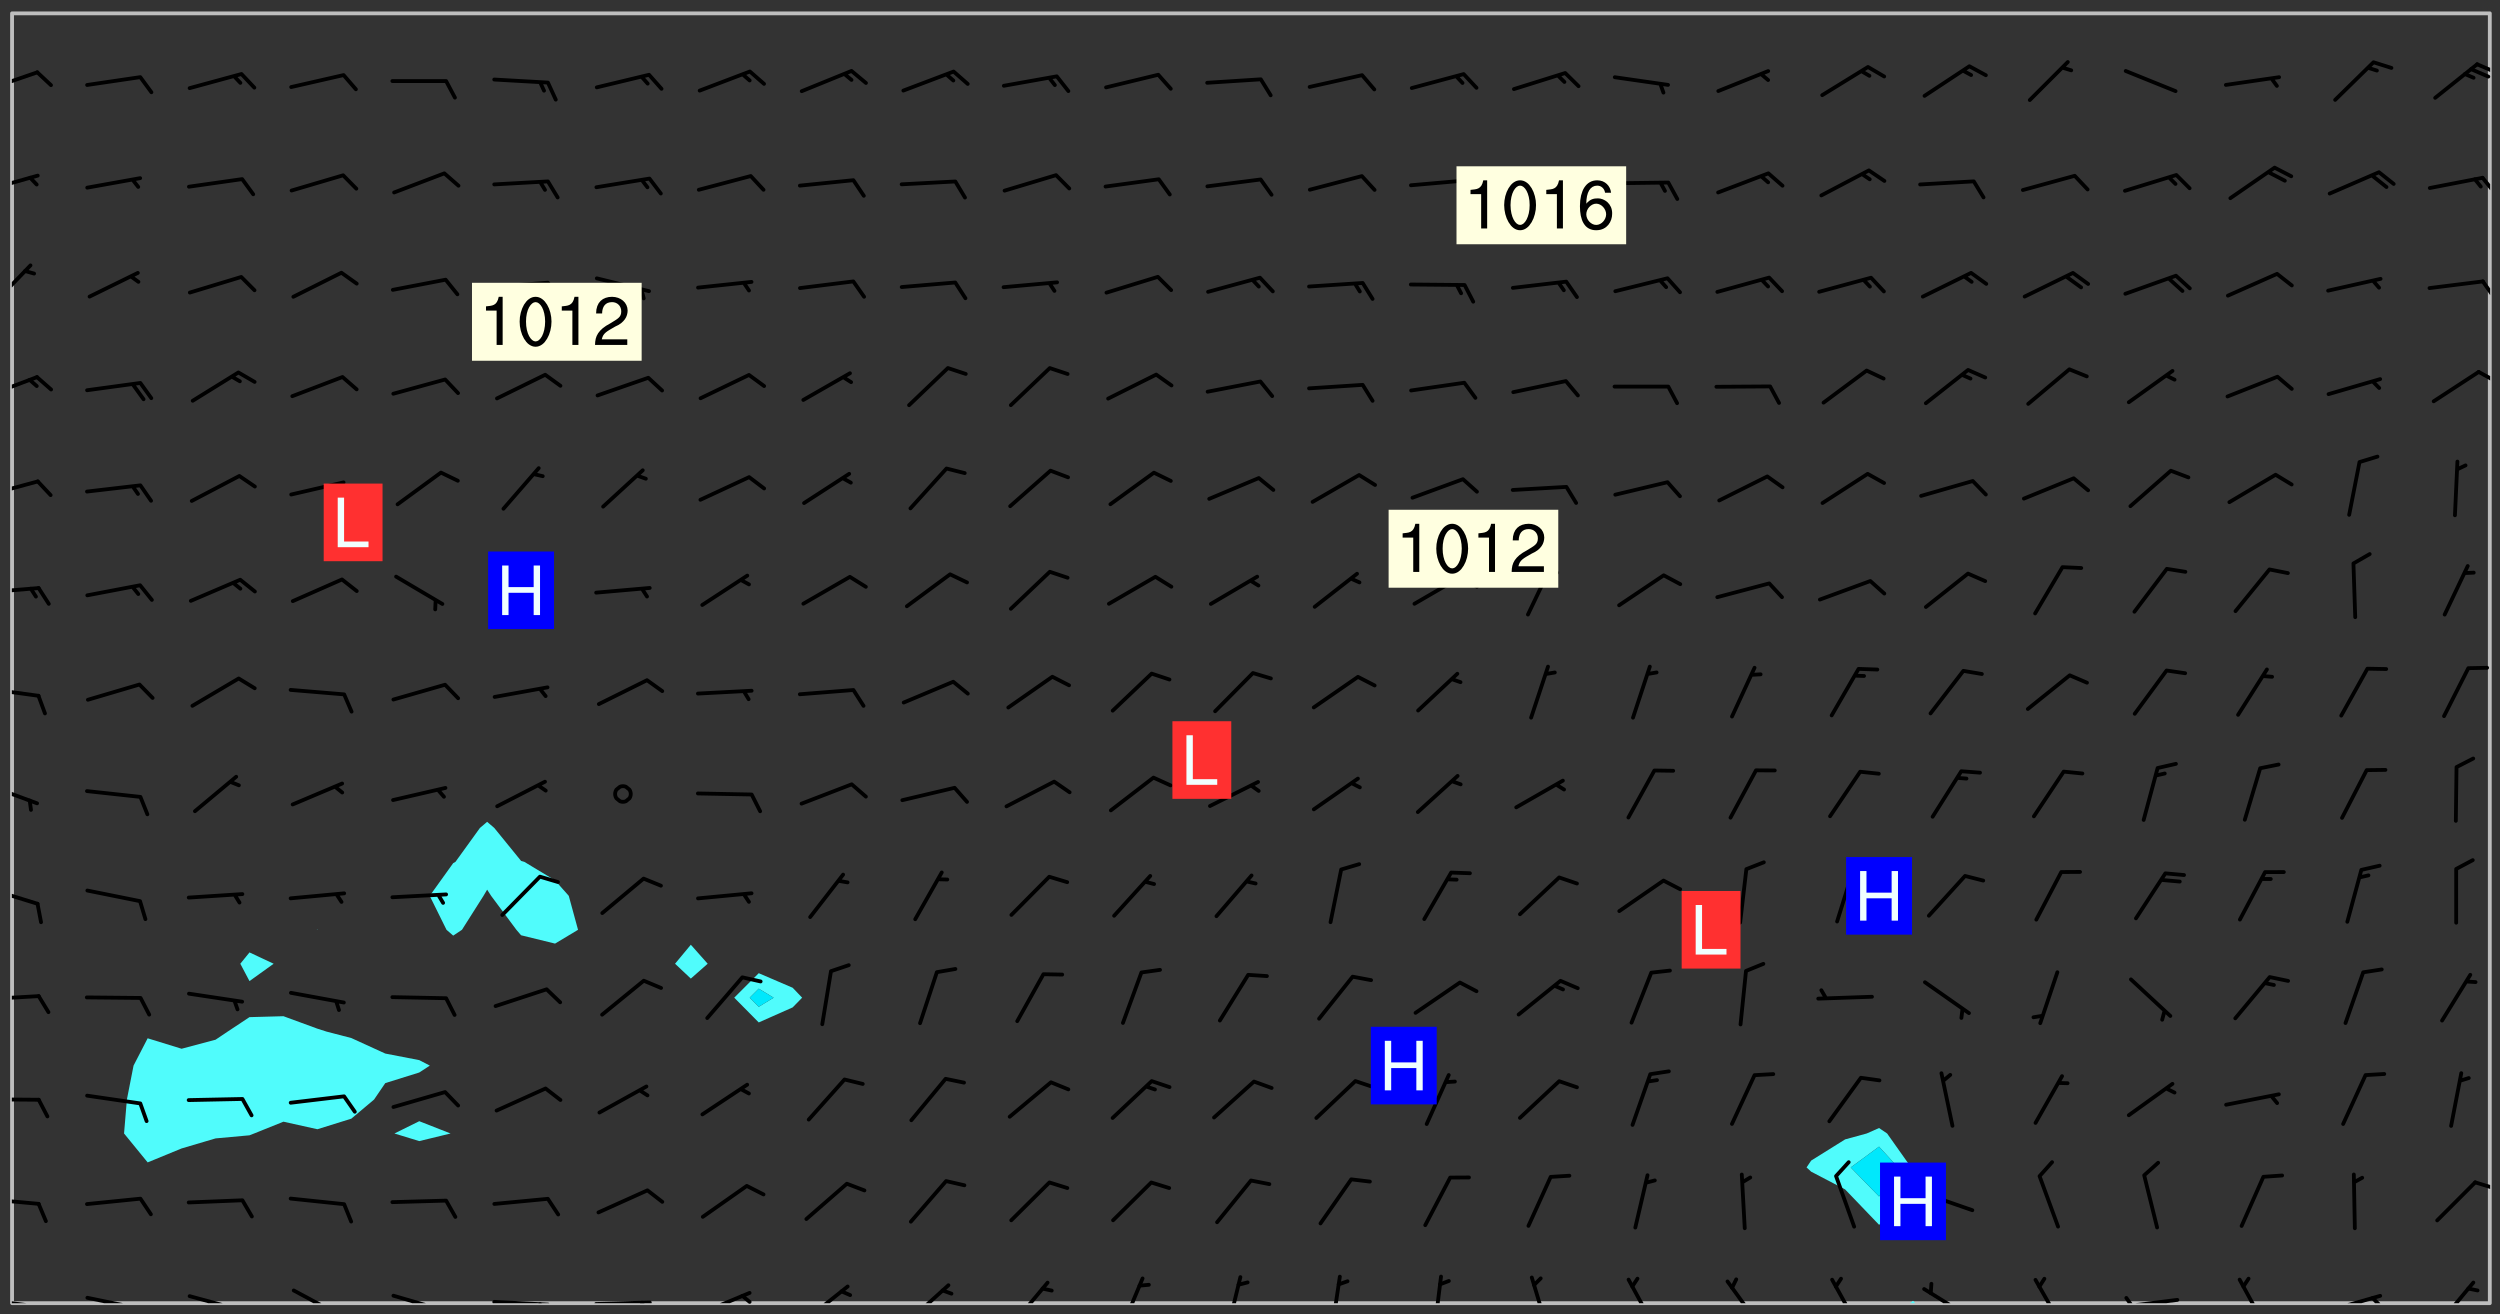 <svg xmlns="http://www.w3.org/2000/svg" role="img" xmlns:xlink="http://www.w3.org/1999/xlink" viewBox="142.45 309.95 326.84 171.84"><rect x="142.45" y="309.95" width="326.84" height="171.84" fill="#333333" stroke="none"/><defs><clipPath id="clip2"><path d="M 144 311.672 L 145 311.672 L 145 480.328 L 144 480.328 Z M 144 311.672"/></clipPath><clipPath id="clip3"><path d="M 144 311.672 L 468 311.672 L 468 480.328 L 144 480.328 Z M 144 311.672"/></clipPath><clipPath id="clip4"><path d="M 392 480 L 393 480 L 393 480.328 L 392 480.328 Z M 392 480"/></clipPath><clipPath id="clip5"><path d="M 467 311.672 L 468 311.672 L 468 480.328 L 467 480.328 Z M 467 311.672"/></clipPath><clipPath id="clip6"><path d="M 144 479 L 148 479 L 148 480.328 L 144 480.328 Z M 144 479"/></clipPath><clipPath id="clip7"><path d="M 147 480 L 149 480 L 149 480.328 L 147 480.328 Z M 147 480"/></clipPath><clipPath id="clip8"><path d="M 153 479 L 162 479 L 162 480.328 L 153 480.328 Z M 153 479"/></clipPath><clipPath id="clip9"><path d="M 160 480 L 162 480 L 162 480.328 L 160 480.328 Z M 160 480"/></clipPath><clipPath id="clip10"><path d="M 166 479 L 175 479 L 175 480.328 L 166 480.328 Z M 166 479"/></clipPath><clipPath id="clip11"><path d="M 180 478 L 188 478 L 188 480.328 L 180 480.328 Z M 180 478"/></clipPath><clipPath id="clip12"><path d="M 193 479 L 201 479 L 201 480.328 L 193 480.328 Z M 193 479"/></clipPath><clipPath id="clip13"><path d="M 199 480 L 201 480 L 201 480.328 L 199 480.328 Z M 199 480"/></clipPath><clipPath id="clip14"><path d="M 206 479 L 215 479 L 215 480.328 L 206 480.328 Z M 206 479"/></clipPath><clipPath id="clip15"><path d="M 212 480 L 214 480 L 214 480.328 L 212 480.328 Z M 212 480"/></clipPath><clipPath id="clip16"><path d="M 220 479 L 228 479 L 228 480.328 L 220 480.328 Z M 220 479"/></clipPath><clipPath id="clip17"><path d="M 226 480 L 228 480 L 228 480.328 L 226 480.328 Z M 226 480"/></clipPath><clipPath id="clip18"><path d="M 233 478 L 241 478 L 241 480.328 L 233 480.328 Z M 233 478"/></clipPath><clipPath id="clip19"><path d="M 239 479 L 241 479 L 241 480.328 L 239 480.328 Z M 239 479"/></clipPath><clipPath id="clip20"><path d="M 247 477 L 254 477 L 254 480.328 L 247 480.328 Z M 247 477"/></clipPath><clipPath id="clip21"><path d="M 260 477 L 267 477 L 267 480.328 L 260 480.328 Z M 260 477"/></clipPath><clipPath id="clip22"><path d="M 274 477 L 280 477 L 280 480.328 L 274 480.328 Z M 274 477"/></clipPath><clipPath id="clip23"><path d="M 288 476 L 293 476 L 293 480.328 L 288 480.328 Z M 288 476"/></clipPath><clipPath id="clip24"><path d="M 302 476 L 305 476 L 305 480.328 L 302 480.328 Z M 302 476"/></clipPath><clipPath id="clip25"><path d="M 316 476 L 318 476 L 318 480.328 L 316 480.328 Z M 316 476"/></clipPath><clipPath id="clip26"><path d="M 329 476 L 332 476 L 332 480.328 L 329 480.328 Z M 329 476"/></clipPath><clipPath id="clip27"><path d="M 342 476 L 345 476 L 345 480.328 L 342 480.328 Z M 342 476"/></clipPath><clipPath id="clip28"><path d="M 355 476 L 359 476 L 359 480.328 L 355 480.328 Z M 355 476"/></clipPath><clipPath id="clip29"><path d="M 368 477 L 373 477 L 373 480.328 L 368 480.328 Z M 368 477"/></clipPath><clipPath id="clip30"><path d="M 381 477 L 386 477 L 386 480.328 L 381 480.328 Z M 381 477"/></clipPath><clipPath id="clip31"><path d="M 393 478 L 401 478 L 401 480.328 L 393 480.328 Z M 393 478"/></clipPath><clipPath id="clip32"><path d="M 408 477 L 413 477 L 413 480.328 L 408 480.328 Z M 408 477"/></clipPath><clipPath id="clip33"><path d="M 419 479 L 428 479 L 428 480.328 L 419 480.328 Z M 419 479"/></clipPath><clipPath id="clip34"><path d="M 420 479 L 422 479 L 422 480.328 L 420 480.328 Z M 420 479"/></clipPath><clipPath id="clip35"><path d="M 435 476 L 439 476 L 439 480.328 L 435 480.328 Z M 435 476"/></clipPath><clipPath id="clip36"><path d="M 446 479 L 454 479 L 454 480.328 L 446 480.328 Z M 446 479"/></clipPath><clipPath id="clip37"><path d="M 452 479 L 454 479 L 454 480.328 L 452 480.328 Z M 452 479"/></clipPath><clipPath id="clip38"><path d="M 461 477 L 467 477 L 467 480.328 L 461 480.328 Z M 461 477"/></clipPath><clipPath id="clip39"><path d="M 144 466 L 148 466 L 148 468 L 144 468 Z M 144 466"/></clipPath><clipPath id="clip40"><path d="M 465 464 L 468 464 L 468 466 L 465 466 Z M 465 464"/></clipPath><clipPath id="clip41"><path d="M 144 453 L 148 453 L 148 454 L 144 454 Z M 144 453"/></clipPath><clipPath id="clip42"><path d="M 144 439 L 148 439 L 148 441 L 144 441 Z M 144 439"/></clipPath><clipPath id="clip43"><path d="M 144 425 L 148 425 L 148 429 L 144 429 Z M 144 425"/></clipPath><clipPath id="clip44"><path d="M 144 412 L 148 412 L 148 416 L 144 416 Z M 144 412"/></clipPath><clipPath id="clip45"><path d="M 144 399 L 148 399 L 148 402 L 144 402 Z M 144 399"/></clipPath><clipPath id="clip46"><path d="M 144 386 L 148 386 L 148 388 L 144 388 Z M 144 386"/></clipPath><clipPath id="clip47"><path d="M 144 372 L 148 372 L 148 375 L 144 375 Z M 144 372"/></clipPath><clipPath id="clip48"><path d="M 144 359 L 148 359 L 148 362 L 144 362 Z M 144 359"/></clipPath><clipPath id="clip49"><path d="M 466 358 L 468 358 L 468 361 L 466 361 Z M 466 358"/></clipPath><clipPath id="clip50"><path d="M 144 344 L 147 344 L 147 350 L 144 350 Z M 144 344"/></clipPath><clipPath id="clip51"><path d="M 466 346 L 468 346 L 468 349 L 466 349 Z M 466 346"/></clipPath><clipPath id="clip52"><path d="M 144 332 L 148 332 L 148 336 L 144 336 Z M 144 332"/></clipPath><clipPath id="clip53"><path d="M 466 332 L 468 332 L 468 336 L 466 336 Z M 466 332"/></clipPath><clipPath id="clip54"><path d="M 144 319 L 148 319 L 148 322 L 144 322 Z M 144 319"/></clipPath><clipPath id="clip55"><path d="M 466 318 L 468 318 L 468 320 L 466 320 Z M 466 318"/></clipPath><clipPath id="clip56"><path d="M 465 318 L 468 318 L 468 321 L 465 321 Z M 465 318"/></clipPath><g id="surface1033" clip-path="url(#clip1)"><path fill="#fff" fill-opacity="0" fill-rule="evenodd" d="M 0 0 L 1000 0 L 1000 1000 L 0 1000 Z M 0 0"/><path fill="#d3d3d3" fill-opacity="0" fill-rule="evenodd" d="M162.152 355.867L161.918 356.16 161.977 356.395 162.094 356.566 162.27 356.801 162.562 357.148 162.676 357.207 162.793 357.035 162.852 356.801 163.027 356.625 163.492 356.449 164.191 356.449 164.426 356.742 164.715 357.559 164.773 357.734 164.949 357.965 165.301 358.199 166 358.898 166.172 359.074 166.406 359.422 166.641 359.832 166.93 360.414 167.34 360.879 167.57 361.113 167.805 361.289 167.922 361.52 168.098 361.812 168.27 362.977 168.27 363.211 168.328 363.5 168.387 363.617 168.504 363.734 168.852 364.145 168.969 364.316 169.145 364.492 169.32 364.727 169.438 364.898 169.609 365.25 169.668 365.484 169.902 365.891 170.137 365.832 169.961 366.008 169.902 366.938 169.32 366.938 169.086 366.824 168.738 366.938 168.621 367.055 168.562 367.348 168.504 367.523 168.387 367.695 167.922 367.988 167.863 368.223 167.805 368.336 167.805 368.98 167.863 369.152 167.863 369.562 167.922 369.621 167.922 370.027 167.98 370.434 168.098 370.609 168.156 370.668 168.387 371.309 168.328 371.602 168.328 372.301 168.27 372.883 168.27 373.117 168.211 373.348 168.156 373.699 168.156 375.621 168.211 375.738 168.637 375.738 168.27 375.855 168.246 376.207 169.137 377.375 170.879 377.914 172.219 378.273 172.219 378.812 172.309 379.621 172.844 380.336 174.363 380.605 175.254 380.52 175.344 381.684 175.879 381.863 177.039 381.684 179.094 380.699 180.254 380.336 182.133 380.16 183.828 379.98 183.648 380.699 182.133 380.785 180.883 380.875 180.078 381.145 179.004 381.953 179.273 382.672 179.809 383.57 179.629 384.195 179.363 385.004 179.629 386.082 180.254 386.98 181.059 387.16 182.309 386.98 182.043 387.703 182.141 388.207 182.195 388.5 182.195 388.672 182.254 388.965 182.254 389.371 182.43 389.488 182.781 389.605 183.188 389.605 183.48 389.43 183.594 389.312 183.652 389.195 183.77 388.965 183.828 388.789 184.18 388.324 184.41 388.148 184.586 388.09 184.762 388.148 184.82 388.324 184.938 389.312 184.992 389.781 185.051 389.953 185.168 390.188 185.344 390.246 186.16 390.305 186.449 390.305 186.566 390.539 186.625 390.945 186.684 391.297 186.684 392.402 186.801 392.695 186.918 393.043 187.207 393.742 187.383 394.094 187.965 394.848 188.316 395.023 188.488 395.082 188.957 395.316 189.598 395.781 189.945 396.016 190.238 396.191 190.531 396.246 190.762 396.309 191.578 396.656 191.871 396.832 191.984 397.004 192.336 397.355 192.453 397.531 192.977 398.172 192.977 398.461 193.035 398.812 193.035 399.16 193.094 399.512 193.152 399.801 193.27 399.859 193.441 399.918 193.617 399.918 194.199 400.152 194.375 400.27 194.551 400.559 194.727 400.793 194.84 401.027 195.133 401.258 195.25 401.375 195.25 401.785 195.309 401.84 195.598 402.074 195.832 402.191 195.891 402.309 196.008 402.48 196.066 402.598 196.297 402.832 196.355 403.008 196.59 403.066 196.707 403.125 196.59 403.238 196.531 403.355 196.531 403.473 196.414 403.766 196.297 404.055 196.297 404.637 196.473 404.754 196.59 404.812 196.648 404.93 196.766 405.047 196.879 405.105 197.055 405.453 197.113 405.805 197.172 406.211 197.172 406.387 197.113 406.562 196.996 407.262 196.996 407.434 197.113 407.609 197.406 407.902 197.812 407.902 197.988 408.02 198.105 408.191 198.223 408.484 198.223 408.719 197.695 408.719 197.465 408.484 197.23 408.484 197.055 408.543 196.996 409.242 197.055 409.59 197.172 409.766 197.348 410.176 197.465 410.406 197.754 410.875 197.93 410.93 198.453 410.93 198.688 410.988 199.445 411.629 199.504 411.922 199.504 412.156 199.562 412.215 199.793 412.562 199.793 412.914 199.676 413.086 199.676 413.379 199.969 413.668 200.262 413.844 200.434 413.902 200.727 414.078 201.02 414.195 201.602 414.602 201.891 414.836 202.184 415.012 202.402 415.172 202.418 415.184 202.648 415.359 203.289 415.883 203.465 416.117 203.582 416.293 203.758 416.469 203.871 416.641 203.871 417.281 203.988 417.457 204.457 417.574 205.039 417.691 205.273 417.75 205.504 417.863 205.797 417.98 205.91 418.039 206.496 418.391 206.785 418.562 206.961 418.625 207.137 418.68 207.312 418.738 208.012 419.09 208.301 419.266 208.535 419.32 208.824 419.496 209.059 419.613 209.699 420.02 209.992 420.137 210.164 420.195 210.398 420.254 210.809 420.312 211.039 420.371 211.273 420.488 211.332 420.66 210.922 420.836 211.391 420.895 211.449 421.188 211.562 421.422 211.738 421.477 211.973 421.535 212.148 421.594 212.555 421.711 213.195 421.945 213.312 422.117 213.371 422.352 213.371 422.527 213.312 422.645 213.254 423.051 213.488 423.285 213.605 423.344 213.953 423.461 214.594 423.691 214.77 423.809 215.059 423.926 215.234 424.102 215.469 424.566 216.051 425.672 216.227 425.848 216.574 426.023 216.75 426.141 217.102 426.258 218.148 426.781 218.383 426.84 218.848 426.953 219.141 427.012 219.605 427.188 220.363 427.77 220.598 428.004 220.945 428.469 221.121 428.645 221.41 428.879 222.227 429.578 222.52 429.754 222.809 430.043 223.102 430.219 223.395 430.508 224.09 431.148 224.266 431.324 224.559 431.559 224.848 431.793 225.316 432.082 225.957 432.664 226.305 432.898 226.539 433.191 226.887 433.539 227.238 434.004 228.172 434.996 228.52 435.402 228.637 435.578 228.871 435.637 228.984 435.754 229.629 435.93 229.859 436.043 230.094 436.102 230.387 436.277 230.617 436.395 231.551 437.094 231.957 437.5 232.191 437.676 232.598 437.852 232.832 437.969 233.648 438.316 233.996 438.551 234.23 438.668 234.523 438.957 234.754 439.074 235.512 439.426 235.863 439.598 236.094 439.656 236.387 439.773 236.621 439.832 237.492 440.008 238.309 440.008 238.777 440.238 238.949 440.297 239.824 440.996 240.289 441.113 240.582 441.172 240.758 441.23 240.988 441.289 241.457 441.348 241.805 441.406 242.156 441.465 242.562 441.523 242.855 441.523 243.027 441.582 243.027 441.812 243.203 441.988 243.496 441.988 243.844 442.047 244.195 442.105 244.895 442.223 245.535 442.223 246 441.988 246.293 441.812 246.465 441.695 246.875 441.523 247.164 441.348 248.098 440.883 248.566 440.59 249.09 440.297 249.555 440.125 250.02 439.949 251.07 439.484 251.359 439.367 251.77 439.25 252.059 439.133 252.586 438.957 254.102 438.258 254.684 437.91 254.973 437.852 255.266 437.793 255.613 437.676 256.488 437.445 256.84 437.328 256.953 437.328 257.188 437.27 258.062 437.035 258.297 436.977 259.109 436.977 259.461 436.918 260.277 436.801 260.449 436.742 260.801 436.688 261.094 436.629 261.324 436.57 262.141 436.395 262.316 436.336 262.664 436.336 262.898 436.277 263.363 436.16 264.121 435.988 264.355 435.93 264.703 435.93 265.113 435.812 265.402 435.754 266.688 435.695 266.977 435.695 267.387 435.637 267.617 435.578 267.793 435.578 268.668 435.461 269.074 435.461 269.484 435.344 269.832 435.344 270.184 435.23 271.055 435.172 272.805 435.172 273.852 435.461 274.262 435.578 274.551 435.695 274.902 435.812 275.191 435.93 276.242 436.102 276.531 436.16 276.824 436.16 277.117 436.219 277.289 436.277 277.699 436.336 277.871 436.395 277.988 436.453 278.105 436.453 278.223 436.512 278.574 436.57 278.688 436.57 279.098 436.637 281.02 437.031 282.945 437.426 284.465 437.875 286.16 438.594 288.305 439.398 289.91 438.68 291.34 437.875 292.5 436.797 293.75 436.348 296.785 435.629 298.66 435.27 300.805 433.922 303.039 432.668 305.539 431.41 307.234 430.961 309.02 430.781 310.18 430.512 310.805 431.051 312.145 430.781 312.859 429.793 313.844 428.449 314.289 428.27 315.094 427.91 316.969 427.371 318.754 426.922 320.004 426.652 321.164 426.562 322.863 426.473 324.824 426.203 326.074 426.113 326.613 426.113 327.238 426.023 328.129 426.023 330.273 425.844 332.684 425.664 335.273 425.574 336.969 425.754 338.578 425.844 340.008 426.203 341.168 426.922 343.043 427.91 344.203 429.438 344.469 430.152 345.098 430.242 345.453 431.141 345.988 431.68 346.523 433.207 347.598 433.566 348.133 433.566 347.328 434.102 347.418 435.809 348.133 438.504 349.023 439.309 349.918 440.297 350.633 441.555 352.418 442.094 353.938 441.914 354.293 443.258 355.902 442.453 356.883 441.914 357.152 442.184 357.469 441.969 357.688 441.824 358.488 442.273 358.938 441.914 359.293 441.914 359.828 441.645 360.367 440.926 360.902 440.656 361.527 439.668 362.688 440.117 363.527 440.488 364.922 441.105 366.617 440.926 368.223 440.926 370.008 441.016 370.188 439.309 370.723 437.965 371.527 438.234 372.02 439.082 372.422 439.488 372.332 440.027 372.332 440.387 373.047 440.836 373.758 440.566 375.188 440.566 375.547 441.555 375.992 442.812 376.707 444.156 377.957 444.785 379.652 445.414 380.367 445.234 380.547 444.695 381.527 444.605 381.977 444.965 382.062 446.223 381.797 446.852 381.262 447.031 381.262 447.57 381.977 448.555 382.242 449.094 383.227 450.082 384.027 451.16 383.762 451.52 383.672 452.418 383.047 454.75 382.691 456.816 382.602 458.609 382.422 459.328 382.332 459.867 382.332 461.305 381.352 463.188 380.992 464.895 380.457 465.793 379.652 466.961 379.387 467.5 381.441 468.754 381.527 469.113 381.172 469.652 381.082 469.473 381.082 470.281 381.172 471.719 380.727 472.434 379.652 472.527 379.387 473.242 379.922 474.141 380.727 474.859 381.887 475.668 383.227 475.938 383.672 476.297 383.316 476.746 381.527 476.656 380.277 476.207 379.562 475.488 378.938 475.398 378.762 478.988 378.574 480.297 467.934 480.297 467.934 311.703 412.664 311.703 412.664 360.785 413.426 360.91 416.715 361.453 418.738 364.289 418.738 367.043 421.09 367.375 423.438 367.707 427.488 367.707 426.109 371.867 424.086 372.574 422.062 373.277 421.52 373.621 418.926 375.238 418.738 375.355 416.715 373.277 415.984 370.535 413.312 368.457 411.938 364.957 411.871 364.875 409.914 362.203 412.664 360.785 412.664 311.703 294.422 311.703 294.422 403.117 294.539 403.148 294.672 403.16 294.746 403.234 294.852 403.281 294.941 403.34 295.027 403.398 295.117 403.457 295.414 403.754 295.473 403.844 295.504 403.961 295.531 404.078 295.547 404.215 295.516 404.332 295.457 404.422 295.398 404.508 295.355 404.613 295.309 404.715 295.281 404.836 295.281 404.98 295.457 405.25 295.605 405.398 295.68 405.484 295.754 405.559 295.797 405.664 295.859 405.754 295.918 405.84 295.961 405.945 296.02 406.035 296.066 406.137 296.109 406.242 296.168 406.328 296.285 406.508 296.359 406.582 296.422 406.668 296.48 406.758 296.523 406.863 296.582 406.953 296.641 407.039 296.703 407.129 296.762 407.219 296.805 407.32 296.922 407.5 296.996 407.574 297.055 407.66 297.129 407.734 297.219 407.793 297.324 407.84 297.473 407.84 297.605 407.824 297.738 407.84 297.84 407.793 297.914 407.719 297.961 407.617 297.945 407.484 297.945 407.336 297.898 407.23 297.871 407.113 297.824 407.012 297.797 406.891 297.754 406.789 297.691 406.699 297.648 406.598 297.605 406.492 297.574 406.375 297.559 406.242 297.547 406.105 297.633 406.047 297.691 405.961 297.812 405.93 297.855 406.035 297.871 406.168 297.871 406.285 297.93 406.387 297.988 406.477 298.078 406.535 298.227 406.684 298.285 406.773 298.328 406.879 298.316 406.98 298.402 407.039 298.508 407.086 298.594 407.145 298.684 407.203 298.758 407.277 298.641 407.305 298.535 407.352 298.449 407.41 298.375 407.484 298.316 407.574 298.254 407.66 298.227 407.781 298.18 407.883 298.137 407.988 298.105 408.105 298.094 408.238 298.078 408.371 298.078 408.52 298.105 408.637 298.152 408.742 298.195 408.844 298.254 408.934 298.328 409.008 298.418 409.066 298.492 409.141 298.582 409.199 298.641 409.289 298.684 409.395 298.73 409.496 298.848 409.527 298.98 409.543 299.129 409.543 299.246 409.512 299.352 409.555 299.395 409.66 299.441 409.762 299.469 409.883 299.5 410 299.527 410.117 299.559 410.238 299.586 410.355 299.691 410.398 299.793 410.445 299.926 410.43 300.074 410.578 300.137 410.664 300.211 410.738 300.281 410.812 300.371 410.875 300.477 410.918 300.578 410.961 300.695 410.992 300.832 411.008 300.949 410.977 301.023 410.902 301.051 410.785 301.039 410.652 301.008 410.531 300.98 410.414 301.023 410.309 301.141 410.309 301.23 410.371 301.348 410.398 301.496 410.398 301.629 410.414 301.777 410.414 301.91 410.43 302.043 410.414 302.191 410.414 302.324 410.398 302.457 410.387 302.594 410.398 302.711 410.371 302.844 410.355 303.035 410.297 302.977 410.473 302.961 410.605 302.934 410.727 302.918 410.859 302.859 410.945 302.727 410.961 302.621 411.008 302.516 411.051 302.398 411.082 302.281 411.109 302.016 411.141 301.867 411.141 301.734 411.156 301.66 411.23 301.719 411.316 301.867 411.465 301.984 411.645 302.059 411.715 302.148 411.777 302.238 411.836 302.324 411.895 302.414 411.953 302.516 411.996 302.621 412.059 302.727 412.102 302.812 412.16 302.918 412.207 303.02 412.25 303.199 412.367 303.258 412.457 303.215 412.559 303.168 412.664 303.184 412.797 303.406 413.02 303.465 413.109 303.508 413.211 303.539 413.332 303.582 413.434 303.598 413.566 303.629 413.684 303.641 413.82 303.672 413.938 303.82 414.086 303.922 414.129 304.027 414.172 304.145 414.203 304.277 414.219 304.414 414.234 304.531 414.234 304.648 414.203 304.738 414.145 304.781 414.039 304.828 413.938 304.871 413.832 304.902 413.715 304.914 413.582 304.914 413.434 304.902 413.301 304.887 413.168 304.855 413.051 304.812 412.945 304.766 412.84 304.723 412.738 304.68 412.633 304.664 412.5 304.68 412.367 304.707 412.25 304.738 412.133 304.766 412.012 304.812 411.91 304.902 411.852 304.988 411.789 305.062 411.715 305.152 411.656 305.375 411.434 305.434 411.348 305.508 411.273 305.625 411.094 305.684 411.008 305.684 410.859 305.609 410.785 305.508 410.738 305.402 410.695 305.301 410.652 305.242 410.562 305.195 410.457 305.168 410.34 305.258 410.281 305.375 410.25 305.477 410.207 305.656 410.09 305.805 409.941 305.816 409.809 305.805 409.703 305.715 409.645 305.582 409.66 305.434 409.66 305.301 409.676 305.168 409.66 305.047 409.629 304.961 409.57 304.887 409.496 304.828 409.406 304.766 409.32 304.648 409.141 304.59 409.055 304.621 408.934 304.707 408.875 304.828 408.844 304.887 408.758 304.887 408.637 304.855 408.52 304.797 408.43 304.738 408.344 304.691 408.238 304.664 408.121 304.648 407.988 304.707 407.898 304.781 407.824 304.871 407.766 304.988 407.586 305.062 407.512 305.121 407.426 305.27 407.277 305.391 407.246 305.523 407.23 305.656 407.246 305.73 407.32 305.773 407.426 305.789 407.559 305.758 407.676 305.641 407.707 305.508 407.719 305.359 407.867 305.316 407.973 305.27 408.074 305.242 408.195 305.211 408.312 305.211 408.461 305.242 408.578 305.285 408.684 305.344 408.773 305.418 408.844 305.492 408.918 305.609 408.949 305.73 408.977 305.848 408.949 305.98 408.934 306.098 408.934 306.188 408.992 306.262 409.066 306.309 409.172 306.367 409.258 306.469 409.305 306.602 409.32 306.707 409.363 306.793 409.422 306.781 409.527 306.707 409.602 306.527 409.719 306.469 409.809 306.379 409.867 306.309 409.941 306.234 410.016 306.172 410.105 306.145 410.223 306.129 410.355 306.145 410.488 306.129 410.621 306.129 410.77 306.145 410.902 306.172 411.02 306.203 411.141 306.277 411.215 306.367 411.273 306.453 411.332 306.543 411.391 306.66 411.422 306.66 411.508 306.559 411.555 306.469 411.613 306.203 411.645 306.086 411.672 305.938 411.672 305.832 411.715 305.73 411.762 305.672 411.852 305.609 412.086 305.598 412.219 305.566 412.34 305.551 412.473 305.551 412.766 305.539 412.898 305.551 413.035 305.566 413.168 305.699 413.184 305.832 413.195 305.953 413.227 306.039 413.285 306.113 413.359 306.16 413.465 306.203 413.566 306.219 413.699 306.219 414.145 306.203 414.277 306.203 414.723 306.234 414.988 306.262 415.105 306.277 415.238 306.309 415.355 306.395 415.566 306.426 415.832 306.426 415.98 306.395 416.098 306.367 416.215 306.336 416.336 306.309 416.453 306.277 416.57 306.246 416.691 306.234 416.824 306.219 416.957 306.309 417.016 306.426 416.984 306.527 417 306.574 417.105 306.543 417.371 306.543 417.812 306.5 417.918 306.453 418.023 306.41 418.125 306.367 418.23 306.309 418.316 306.277 418.438 306.234 418.555 306.203 418.672 306.188 418.805 306.203 418.938 306.262 419.027 306.367 419.074 306.453 419.133 306.512 419.219 306.5 419.355 306.469 419.473 306.426 419.574 306.426 420.02 306.41 420.152 306.41 420.301 306.379 420.418 306.336 420.523 306.309 420.641 306.262 420.746 306.219 420.848 306.188 420.969 306.16 421.086 306.129 421.219 306.098 421.336 306.07 421.453 306.027 421.559 305.996 421.676 305.965 421.797 305.953 421.93 305.938 422.062 305.938 422.359 305.965 422.477 305.965 422.625 306.012 423.023 306.039 423.141 306.098 423.23 306.219 423.262 306.367 423.262 306.5 423.246 306.559 423.336 306.559 423.453 306.5 423.543 306.41 423.602 306.309 423.645 306.203 423.691 306.113 423.75 306.027 423.809 305.891 423.824 305.773 423.793 305.641 423.777 305.539 423.824 305.477 423.91 305.465 424.047 305.449 424.18 305.418 424.297 305.391 424.414 305.375 424.547 305.344 424.668 305.344 424.965 305.359 425.098 305.391 425.215 305.391 425.363 305.402 425.496 305.402 425.645 305.375 425.762 305.328 425.863 305.301 425.984 305.27 426.102 305.211 426.191 305.137 426.266 305.035 426.309 304.93 426.355 304.812 426.383 304.691 426.414 304.59 426.367 304.648 426.281 304.754 426.234 304.781 426.117 304.812 426 304.84 425.879 304.871 425.762 304.871 425.613 304.887 425.48 304.855 425.363 304.812 425.258 304.707 425.273 304.633 425.348 304.531 425.391 304.441 425.453 304.367 425.527 304.324 425.629 304.309 425.762 304.277 425.879 304.25 426 304.219 426.117 304.191 426.234 304.16 426.355 304.133 426.473 304.102 426.59 304.059 426.695 303.969 426.754 303.879 426.754 303.762 426.723 303.73 426.637 303.746 426.5 303.715 426.383 303.715 426.234 303.703 426.102 303.703 425.953 303.641 425.719 303.613 425.598 303.57 425.496 303.523 425.391 303.465 425.305 303.406 425.215 303.363 425.109 303.301 425.023 303.152 424.875 303.082 424.801 302.977 424.754 302.871 424.711 302.77 424.668 302.473 424.371 302.383 424.297 302.297 424.238 302.191 424.195 302.102 424.133 302.016 424.074 301.91 424.031 301.82 423.973 301.734 423.91 301.66 423.84 301.555 423.793 301.469 423.734 301.363 423.691 301.273 423.629 301.172 423.586 301.066 423.543 300.98 423.484 300.875 423.438 300.77 423.395 300.668 423.348 300.578 423.289 300.477 423.246 300.371 423.203 300.281 423.141 300.164 423.113 300.031 423.098 299.898 423.113 299.75 423.113 299.617 423.129 299.5 423.098 299.41 423.039 299.336 422.965 299.246 422.906 299.145 422.859 298.996 422.859 298.875 422.832 298.773 422.789 298.699 422.715 298.582 422.535 298.492 422.477 298.391 422.434 298.301 422.371 298.195 422.328 298.105 422.27 298.02 422.211 297.914 422.164 297.855 422.078 297.797 421.988 297.754 421.883 297.707 421.781 297.633 421.707 297.547 421.648 297.473 421.574 297.383 421.516 297.16 421.293 297.117 421.188 297.086 420.922 297.191 420.879 297.336 420.879 297.441 420.922 297.516 420.996 297.605 421.055 297.691 421.113 297.797 421.16 297.887 421.219 298.035 421.367 298.105 421.441 298.254 421.59 298.316 421.676 298.391 421.75 298.477 421.809 298.551 421.883 298.641 421.945 298.73 422.004 298.816 422.062 299.086 422.238 299.188 422.285 299.293 422.328 299.395 422.371 299.441 422.297 299.5 422.211 299.574 422.137 299.645 422.062 299.75 422.105 299.824 422.18 299.883 422.27 299.926 422.371 299.973 422.477 300.016 422.582 300.137 422.609 300.254 422.582 300.328 422.492 300.371 422.387 300.43 422.297 300.504 422.223 300.609 422.18 300.727 422.152 300.859 422.164 300.949 422.223 301.098 422.371 301.156 422.461 301.199 422.566 301.246 422.668 301.289 422.773 301.332 422.875 301.438 422.922 301.543 422.965 301.676 422.98 301.762 422.922 301.82 422.832 301.895 422.758 302 422.715 302.117 422.742 302.223 422.789 302.324 422.832 302.43 422.875 302.531 422.922 302.711 423.039 302.711 423.156 302.695 423.289 302.711 423.422 302.727 423.559 302.785 423.645 302.887 423.691 303.008 423.719 303.125 423.75 303.273 423.75 303.391 423.719 303.449 423.629 303.629 423.512 303.688 423.422 303.762 423.348 303.82 423.262 303.938 423.082 304.117 422.965 304.234 422.996 304.324 423.055 304.367 423.129 304.352 423.262 304.352 423.379 304.441 423.438 304.59 423.438 304.723 423.422 304.855 423.41 305.121 423.379 305.227 423.336 305.344 423.305 305.465 423.277 305.539 423.203 305.609 423.129 305.672 423.039 305.656 422.934 305.609 422.832 305.508 422.789 305.402 422.773 305.285 422.801 305.02 422.832 304.871 422.832 304.797 422.758 304.707 422.699 304.59 422.668 304.473 422.641 304.34 422.625 304.191 422.625 304.059 422.641 303.762 422.641 303.656 422.594 303.508 422.445 303.465 422.344 303.406 422.254 303.629 422.031 303.715 421.973 303.82 421.93 303.938 421.898 304.07 421.883 304.203 421.898 304.34 421.914 304.441 421.957 304.574 421.945 304.664 421.883 304.766 421.84 304.828 421.75 304.781 421.648 304.691 421.59 304.574 421.559 304.473 421.516 304.414 421.426 304.352 421.336 304.352 421.219 304.367 421.086 304.473 421.039 304.547 420.969 304.547 420.848 304.457 420.789 304.426 420.672 304.516 420.613 304.59 420.539 304.633 420.434 304.691 420.344 304.738 420.242 304.754 420.109 304.754 419.961 304.707 419.855 304.664 419.754 304.574 419.695 304.441 419.68 304.34 419.637 304.203 419.621 304.086 419.59 303.641 419.59 303.508 419.574 303.375 419.562 303.242 419.547 303.125 419.516 302.977 419.516 302.844 419.5 302.711 419.488 302.445 419.457 302.324 419.414 302.238 419.355 302.164 419.281 302.164 419.133 302.176 419 302.281 418.953 302.383 418.91 302.516 418.895 302.668 418.895 302.801 418.879 303.094 418.879 303.215 418.91 303.316 418.953 303.406 419.012 303.641 419.074 303.762 419.027 303.852 418.969 303.953 418.926 304.086 418.91 304.191 418.953 304.293 419 304.426 419.012 304.547 418.984 304.691 418.984 304.812 418.953 304.93 418.926 305.035 418.879 305.109 418.805 305.195 418.746 305.344 418.598 305.402 418.512 305.449 418.406 305.477 418.289 305.492 418.184 305.391 418.141 305.301 418.082 305.184 418.051 305.078 418.008 304.988 417.945 304.914 417.859 304.84 417.785 304.738 417.742 304.633 417.695 304.531 417.652 304.473 417.562 304.426 417.461 304.34 417.25 304.277 417.164 304.219 417.074 304.145 417 304.059 416.941 303.789 416.941 303.672 416.973 303.582 417.031 303.48 417.074 303.348 417.09 303.242 417.074 303.215 416.957 303.152 416.867 303.035 416.836 302.934 416.793 302.785 416.645 302.754 416.527 302.738 416.422 302.812 416.348 302.992 416.23 303.109 416.203 303.227 416.172 303.363 416.188 303.465 416.23 303.57 416.273 303.672 416.32 303.777 416.363 303.895 416.395 304.027 416.41 304.145 416.438 304.277 416.453 304.383 416.438 304.473 416.379 304.398 416.305 304.293 416.262 304.219 416.188 304.145 416.098 303.996 415.949 303.91 415.891 303.82 415.832 303.746 415.758 303.656 415.699 303.555 415.652 303.434 415.625 303.332 415.578 303.227 415.535 303.109 415.504 303.008 415.461 302.887 415.43 302.738 415.43 302.621 415.461 302.516 415.504 302.43 415.566 302.25 415.684 302.164 415.742 302.074 415.801 301.969 415.848 301.883 415.906 301.777 415.949 301.676 415.992 301.57 416.039 301.496 416.113 301.438 416.203 301.379 416.289 301.332 416.395 301.273 416.48 301.199 416.555 301.066 416.543 300.949 416.512 300.832 416.512 300.758 416.586 300.668 416.645 300.594 416.719 300.504 416.777 300.418 416.836 300.312 416.883 300.211 416.926 300.074 416.941 299.973 416.898 299.824 416.75 299.719 416.703 299.633 416.703 299.527 416.75 299.426 416.793 299.305 416.824 299.188 416.793 299.113 416.719 299.113 416.602 299.145 416.48 299.219 416.41 299.277 416.32 299.352 416.246 299.469 416.215 299.574 416.172 299.867 416.172 300 416.156 300.137 416.141 300.238 416.098 300.328 416.039 300.43 415.992 300.52 415.934 300.652 415.922 300.742 415.98 300.875 415.992 300.965 415.934 301.051 415.875 301.156 415.832 301.246 415.773 301.332 415.711 301.422 415.652 301.57 415.504 301.629 415.418 301.688 415.328 301.793 415.285 301.926 415.27 302.043 415.297 302.164 415.328 302.223 415.27 302.281 415.18 302.312 414.914 302.34 414.797 302.445 414.809 302.578 414.824 302.68 414.781 302.77 414.723 302.828 414.633 302.902 414.559 302.961 414.469 303.008 414.367 303.02 414.234 303.008 414.102 302.961 413.996 302.812 413.848 302.754 413.758 302.695 413.672 302.652 413.566 302.652 413.121 302.668 412.988 302.668 412.84 302.68 412.707 302.621 412.648 302.531 412.707 302.43 412.664 302.25 412.547 302.164 412.488 302.102 412.398 302.043 412.309 301.969 412.234 301.883 412.176 301.762 412.207 301.66 412.219 301.555 412.266 301.469 412.324 301.363 412.367 301.215 412.516 301.125 412.574 301.039 412.633 300.949 412.695 300.844 412.738 300.711 412.754 300.711 412.633 300.816 412.59 300.934 412.559 301.008 412.488 301.051 412.383 301.051 412.234 301.023 412.117 300.875 411.969 300.742 411.953 300.594 411.953 300.477 411.984 300.371 412.027 300.27 412.07 300.18 412.133 300.062 412.16 299.988 412.086 300 411.953 299.957 411.852 299.914 411.746 299.824 411.688 299.707 411.715 299.586 411.746 299.469 411.777 299.367 411.82 299.246 411.852 299.145 411.895 299.039 411.938 298.949 411.996 298.848 412.012 298.848 411.895 298.863 411.762 298.805 411.672 298.73 411.715 298.582 411.863 298.523 411.953 298.449 412.027 298.402 412.133 298.359 412.234 298.285 412.309 298.227 412.398 298.152 412.473 298.094 412.559 298.02 412.633 297.93 412.695 297.855 412.766 297.781 412.84 297.68 412.855 297.547 412.871 297.441 412.828 297.441 412.707 297.59 412.559 297.633 412.457 297.691 412.367 297.738 412.266 297.781 412.16 297.84 412.07 297.871 411.953 297.914 411.852 297.945 411.73 297.973 411.613 298.02 411.508 298.062 411.406 298.105 411.301 298.18 411.23 298.27 411.168 298.359 411.109 298.461 411.066 298.758 411.066 299.023 411.035 299.129 410.992 299.055 410.918 298.938 410.887 298.832 410.844 298.742 410.785 298.641 410.738 298.551 410.68 298.449 410.637 298.344 410.594 298.254 410.531 298.168 410.473 298.062 410.43 297.961 410.387 297.84 410.355 297.723 410.324 297.621 410.281 297.5 410.25 297.398 410.207 297.309 410.148 297.266 410.043 297.25 409.91 297.352 409.867 297.484 409.852 297.621 409.867 297.754 409.852 297.855 409.809 297.914 409.719 297.93 409.613 297.84 409.555 297.766 409.48 297.664 409.438 297.574 409.379 297.426 409.23 297.383 409.125 297.367 408.992 297.367 408.699 297.309 408.609 297.219 408.551 297.145 408.477 297.102 408.371 297.07 408.254 297.012 408.164 296.938 408.09 296.82 408.062 296.746 407.988 296.656 407.93 296.566 407.867 296.48 407.809 296.406 407.734 296.348 407.648 296.301 407.543 296.215 407.484 296.066 407.336 295.871 407.277 295.738 407.293 295.637 407.336 295.562 407.41 295.516 407.512 295.473 407.617 295.414 407.707 295.355 407.793 295.059 408.09 294.969 408.148 294.883 408.148 294.82 408.062 294.777 407.957 294.809 407.84 294.867 407.75 294.895 407.633 294.883 407.5 294.793 407.438 294.688 407.484 294.57 407.512 294.453 407.543 294.184 407.719 294.082 407.766 293.965 407.793 293.859 407.84 293.77 407.898 293.668 407.941 293.609 407.855 293.562 407.75 293.578 407.617 293.625 407.512 293.695 407.438 293.77 407.367 293.828 407.277 293.828 407.129 293.785 407.023 293.547 407.023 293.445 407.07 293.414 407.188 293.387 407.305 293.355 407.426 293.281 407.469 293.148 407.484 293.074 407.438 293.031 407.336 292.988 407.23 292.941 407.129 292.898 407.023 292.777 407.055 292.676 407.098 292.543 407.113 292.426 407.145 292.32 407.188 292.23 407.246 292.129 407.293 292.008 407.32 291.875 407.336 291.773 407.293 291.715 407.203 291.668 407.098 291.625 406.996 291.582 406.891 291.582 406.773 291.641 406.684 291.727 406.625 291.906 406.508 292.008 406.461 292.113 406.418 292.219 406.359 292.32 406.316 292.41 406.254 292.512 406.211 292.617 406.152 292.719 406.105 292.809 406.047 292.914 406.004 293.016 405.961 293.105 405.898 293.207 405.855 293.344 405.84 293.461 405.871 293.562 405.914 293.684 405.945 293.785 405.988 293.891 406.035 293.992 406.078 294.098 406.121 294.199 406.168 294.305 406.211 294.406 406.254 294.512 406.301 294.598 406.359 294.703 406.402 294.82 406.434 294.926 406.477 295.027 406.523 295.117 406.582 295.223 406.625 295.324 406.668 295.43 406.715 295.547 406.742 295.648 406.789 295.77 406.816 295.918 406.816 296.004 406.758 296.02 406.656 296.078 406.566 296.051 406.449 295.977 406.375 295.859 406.195 295.785 406.121 295.695 406.047 295.516 405.93 295.43 405.871 295.324 405.828 295.223 405.781 294.953 405.605 294.895 405.516 294.82 405.441 294.762 405.352 294.719 405.25 294.688 405.133 294.672 404.996 294.672 404.434 294.66 404.301 294.645 404.168 294.613 404.051 294.598 403.918 294.586 403.785 294.555 403.664 294.332 403.441 294.273 403.355 294.258 403.25 294.289 403.133 294.422 403.117 294.422 311.703 172.992 311.703 172.992 313.156 172.934 313.391 172.582 314.441 172.41 314.965 172.293 315.312 172.117 315.723 172 315.895 171.766 316.188 171.535 316.246 171.184 316.246 171.066 316.305 170.836 316.711 170.836 317.004 170.953 317.18 171.184 317.41 171.301 317.645 171.941 318.402 172.234 318.867 172.41 319.102 172.641 319.453 172.875 319.801 173.516 320.617 173.691 321.082 173.863 321.492 173.98 322.188 174.156 322.656 174.273 324.055 174.332 324.52 174.332 325.395 174.449 326.441 174.449 331.223 174.391 331.688 174.039 332.969 173.863 333.492 173.75 333.902 173.398 334.832 172.934 336 172.699 336.582 172.582 336.758 172.41 337.105 172.234 337.512 171.883 338.328 171.824 338.621 171.711 338.914 171.594 339.203 171.535 339.379 171.418 340.254 171.359 340.66 171.301 340.777 171.242 340.953 171.184 341.125 170.953 341.652 170.836 341.824 170.836 342.059 170.719 342.293 170.66 342.465 170.484 343.051 170.484 343.34 170.426 343.516 170.426 343.809 170.367 343.922 170.309 344.449 170.309 344.621 170.254 344.855 170.254 347.477 170.078 348.293 169.961 348.469 169.785 348.703 169.668 348.875 169.555 349.109 168.969 350.043 168.738 350.332 168.445 350.797 168.27 351.031 167.98 351.383 167.629 352.082 167.516 352.312 167.34 352.723 167.164 352.953 166.758 353.48 165.941 354.18 165.648 354.352 165.359 354.586 165.184 354.703 165.008 354.879 164.484 355.285 163.957 355.461 163.785 355.637 163.551 355.691 162.91 355.867 162.152 355.867M174.363 386.891L173.289 387.34 173.648 388.234 174.898 387.52 175.344 386.98 174.363 386.891"/><path fill="#d3d3d3" fill-opacity="0" fill-rule="evenodd" d="M201.508 416.598L200.613 416.598 201.062 417.227 202.043 417.586 202.848 417.496 203.293 416.508 203.117 416.598 202.402 416.242 201.508 416.598M356.129 475.668L356.07 475.145 356.07 474.852 356.184 474.559 356.242 474.328 356.711 473.859 356.824 473.859 356.941 473.746 357.059 473.688 357.234 473.688 357.469 473.629 357.816 473.629 358.051 473.688 358.168 473.746 358.398 473.918 358.457 474.094 358.574 474.676 358.574 474.969 358.457 475.145 358.285 475.434 358.109 475.609 357.582 476.133 357.352 476.367 357.234 476.426 357.059 476.426 356.941 476.367 356.535 476.074 356.359 475.957 356.242 475.898 356.184 475.785 356.129 475.668M362.77 464.711L362.711 464.539 362.711 463.43 362.77 463.258 362.945 463.199 363.117 463.141 363.293 463.141 363.527 463.082 363.645 463.141 363.703 463.84 363.645 464.012 363.527 464.188 363.41 464.246 363.176 464.77 363.062 464.828 362.828 464.828 362.77 464.711M372.383 450.32L372.266 450.145 372.266 449.445 372.559 448.57 372.676 448.398 372.852 448.047 372.965 447.816 373.082 447.523 373.434 446.766 373.551 446.535 373.723 446.301 373.898 446.301 374.016 446.242 374.656 446.242 374.773 446.301 375.008 446.535 375.18 446.648 375.531 446.941 375.648 447.059 375.762 447.234 375.762 447.348 375.879 447.406 375.996 447.523 375.996 448.223 375.938 448.398 375.938 448.629 375.879 448.805 375.531 449.855 375.414 450.086 375.297 450.32 375.18 450.379 374.949 450.613 374.309 450.902 373.434 450.902 373.023 450.785 372.383 450.32"/><path fill="none" stroke="#bebebe" stroke-linecap="round" stroke-linejoin="round" stroke-miterlimit="10" stroke-width=".5" d="M 431.957 354.305 L 108.027 354.305 L 108.027 185.68 L 431.957 185.68 L 431.957 354.305" transform="matrix(1 0 0 -1 36 666)"/><g clip-path="url(#clip2)"><path fill="#fff" fill-opacity="0" fill-rule="evenodd" d="M 144 475.891 L 144 480.328 L 144.004 480.328 L 144 480.328 L 144 311.672 L 144.004 311.672 L 144 311.672 L 144 475.891"/></g><g clip-path="url(#clip3)"><path fill="#fff" fill-opacity="0" fill-rule="evenodd" d="M 144.004 480.328 L 144.004 311.672 L 175.066 311.672 L 175.066 434.465 L 173.867 435.945 L 175.066 438.215 L 178.227 435.945 L 175.066 434.465 L 175.066 311.672 L 179.508 311.672 L 179.508 442.805 L 175.066 442.926 L 172.207 444.82 L 170.629 445.879 L 166.191 447.059 L 161.754 445.691 L 159.91 449.262 L 159.039 453.699 L 158.668 458.137 L 161.754 461.918 L 166.191 460.094 L 170.629 458.781 L 175.066 458.375 L 175.676 458.137 L 179.508 456.594 L 183.945 457.582 L 188.383 456.199 L 191.355 453.699 L 192.82 451.551 L 197.262 450.164 L 197.262 456.531 L 194.016 458.137 L 197.262 459.133 L 201.355 458.137 L 197.262 456.531 L 197.262 450.164 L 198.645 449.262 L 197.262 448.547 L 192.82 447.688 L 188.383 445.66 L 185.148 444.82 L 183.945 444.434 L 179.508 442.805 L 179.508 311.672 L 183.945 311.672 L 183.945 431.488 L 183.863 431.508 L 183.945 431.539 L 183.969 431.508 L 183.945 431.488 L 183.945 311.672 L 206.137 311.672 L 206.137 417.391 L 205.195 418.191 L 201.992 422.629 L 201.699 422.793 L 198.629 427.07 L 200.824 431.508 L 201.699 432.27 L 202.844 431.508 L 205.66 427.07 L 206.137 426.262 L 206.66 427.07 L 209.961 431.508 L 210.574 432.223 L 215.016 433.312 L 218.02 431.508 L 216.809 427.07 L 215.016 425.047 L 211.008 422.629 L 210.574 422.5 L 207.07 418.191 L 206.137 417.391 L 206.137 311.672 L 232.766 311.672 L 232.766 433.461 L 230.703 435.945 L 232.766 437.887 L 234.969 435.945 L 232.766 433.461 L 232.766 311.672 L 241.645 311.672 L 241.645 437.18 L 238.441 440.383 L 241.645 443.621 L 246.082 441.652 L 247.32 440.383 L 246.082 439.086 L 241.645 437.18 L 241.645 311.672 L 388.109 311.672 L 388.109 457.422 L 386.496 458.137 L 383.672 458.91 L 379.234 461.68 L 378.633 462.574 L 379.234 463.129 L 383.672 465.449 L 385.176 467.016 L 388.109 470.074 L 392.332 467.016 L 392.305 462.574 L 389.164 458.137 L 388.109 457.422 L 388.109 311.672 L 467.996 311.672 L 467.996 480.328 L 392.84 480.328 L 392.547 480.008 L 392.188 480.328 L 144.004 480.328"/></g><path fill="#50fcfc" fill-rule="evenodd" d="M161.754 461.918L158.668 458.137 159.039 453.699 159.91 449.262 161.754 445.691 166.191 447.059 170.629 445.879 172.207 444.82 175.066 442.926 179.508 442.805 183.945 444.434 185.148 444.82 188.383 445.66 192.82 447.688 197.262 448.547 198.645 449.262 197.262 450.164 192.82 451.551 191.355 453.699 188.383 456.199 183.945 457.582 179.508 456.594 175.676 458.137 175.066 458.375 170.629 458.781 166.191 460.094 161.754 461.918M175.066 438.215L173.867 435.945 175.066 434.465 178.227 435.945 175.066 438.215M183.945 431.539L183.863 431.508 183.945 431.488 183.969 431.508 183.945 431.539M197.262 459.133L194.016 458.137 197.262 456.531 201.355 458.137 197.262 459.133M200.824 431.508L198.629 427.07 201.699 422.793 201.992 422.629 205.195 418.191 206.137 417.391 207.07 418.191 210.574 422.5 211.008 422.629 215.016 425.047 216.809 427.07 218.02 431.508 215.016 433.312 210.574 432.223 209.961 431.508 206.66 427.07 206.137 426.262 205.66 427.07 202.844 431.508 201.699 432.27 200.824 431.508M232.766 437.887L230.703 435.945 232.766 433.461 234.969 435.945 232.766 437.887M241.645 443.621L238.441 440.383 241.645 437.18 241.645 439.203 240.465 440.383 241.645 441.574 243.594 440.383 241.645 439.203 241.645 437.18 246.082 439.086 247.32 440.383 246.082 441.652 241.645 443.621"/><path fill="#00e8fc" fill-rule="evenodd" d="M 241.645 441.574 L 240.465 440.383 L 241.645 439.203 L 243.594 440.383 L 241.645 441.574"/><path fill="#50fcfc" fill-rule="evenodd" d="M 379.234 463.129 L 378.633 462.574 L 379.234 461.68 L 383.672 458.91 L 386.496 458.137 L 388.109 457.422 L 388.109 459.855 L 384.406 462.574 L 388.109 466.375 L 390.59 462.574 L 388.109 459.855 L 388.109 457.422 L 389.164 458.137 L 392.305 462.574 L 392.332 467.016 L 388.109 470.074 L 385.176 467.016 L 383.672 465.449 L 379.234 463.129"/><path fill="#00e8fc" fill-rule="evenodd" d="M 388.109 466.375 L 384.406 462.574 L 388.109 459.855 L 390.59 462.574 L 388.109 466.375"/><g clip-path="url(#clip4)"><path fill="#50fcfc" fill-rule="evenodd" d="M 392.188 480.328 L 392.547 480.008 L 392.84 480.328 L 392.188 480.328"/></g><g clip-path="url(#clip5)"><path fill="#fff" fill-opacity="0" fill-rule="evenodd" d="M 467.996 480.328 L 468 480.328 L 468 311.672 L 467.996 311.672 L 468 311.672 L 468 480.328 L 467.996 480.328"/></g><g clip-path="url(#clip6)"><path fill="none" stroke="#000" stroke-linecap="round" stroke-linejoin="round" stroke-miterlimit="10" stroke-width=".5" d="M 111.484 185.219 L 104.516 186.125" transform="matrix(1 0 0 -1 36 666)"/></g><g clip-path="url(#clip7)"><path fill="none" stroke="#000" stroke-linecap="round" stroke-linejoin="round" stroke-miterlimit="10" stroke-width=".5" d="M 111.484 185.219 L 112.348 182.922" transform="matrix(1 0 0 -1 36 666)"/></g><g clip-path="url(#clip8)"><path fill="none" stroke="#000" stroke-linecap="round" stroke-linejoin="round" stroke-miterlimit="10" stroke-width=".5" d="M 124.754 184.961 L 117.875 186.383" transform="matrix(1 0 0 -1 36 666)"/></g><g clip-path="url(#clip9)"><path fill="none" stroke="#000" stroke-linecap="round" stroke-linejoin="round" stroke-miterlimit="10" stroke-width=".5" d="M 124.754 184.961 L 125.445 182.605" transform="matrix(1 0 0 -1 36 666)"/></g><g clip-path="url(#clip10)"><path fill="none" stroke="#000" stroke-linecap="round" stroke-linejoin="round" stroke-miterlimit="10" stroke-width=".5" d="M 138.02 184.746 L 131.242 186.598" transform="matrix(1 0 0 -1 36 666)"/></g><g clip-path="url(#clip11)"><path fill="none" stroke="#000" stroke-linecap="round" stroke-linejoin="round" stroke-miterlimit="10" stroke-width=".5" d="M 151.039 184.004 L 144.852 187.34" transform="matrix(1 0 0 -1 36 666)"/></g><g clip-path="url(#clip12)"><path fill="none" stroke="#000" stroke-linecap="round" stroke-linejoin="round" stroke-miterlimit="10" stroke-width=".5" d="M 164.633 184.684 L 157.887 186.656" transform="matrix(1 0 0 -1 36 666)"/></g><g clip-path="url(#clip13)"><path fill="none" stroke="#000" stroke-linecap="round" stroke-linejoin="round" stroke-miterlimit="10" stroke-width=".5" d="M 163.652 184.973 L 163.898 183.77" transform="matrix(1 0 0 -1 36 666)"/></g><g clip-path="url(#clip14)"><path fill="none" stroke="#000" stroke-linecap="round" stroke-linejoin="round" stroke-miterlimit="10" stroke-width=".5" d="M 178.086 185.496 L 171.066 185.848" transform="matrix(1 0 0 -1 36 666)"/></g><g clip-path="url(#clip15)"><path fill="none" stroke="#000" stroke-linecap="round" stroke-linejoin="round" stroke-miterlimit="10" stroke-width=".5" d="M 177.062 185.547 L 177.586 184.438" transform="matrix(1 0 0 -1 36 666)"/></g><g clip-path="url(#clip16)"><path fill="none" stroke="#000" stroke-linecap="round" stroke-linejoin="round" stroke-miterlimit="10" stroke-width=".5" d="M 191.402 185.77 L 184.379 185.57" transform="matrix(1 0 0 -1 36 666)"/></g><g clip-path="url(#clip17)"><path fill="none" stroke="#000" stroke-linecap="round" stroke-linejoin="round" stroke-miterlimit="10" stroke-width=".5" d="M 190.379 185.742 L 190.988 184.676" transform="matrix(1 0 0 -1 36 666)"/></g><g clip-path="url(#clip18)"><path fill="none" stroke="#000" stroke-linecap="round" stroke-linejoin="round" stroke-miterlimit="10" stroke-width=".5" d="M 204.449 187.02 L 197.961 184.324" transform="matrix(1 0 0 -1 36 666)"/></g><g clip-path="url(#clip19)"><path fill="none" stroke="#000" stroke-linecap="round" stroke-linejoin="round" stroke-miterlimit="10" stroke-width=".5" d="M 203.508 186.629 L 204.453 185.848" transform="matrix(1 0 0 -1 36 666)"/></g><g clip-path="url(#clip20)"><path fill="none" stroke="#000" stroke-linecap="round" stroke-linejoin="round" stroke-miterlimit="10" stroke-width=".5" d="M 217.27 187.859 L 211.773 183.484" transform="matrix(1 0 0 -1 36 666)"/></g><path fill="none" stroke="#000" stroke-linecap="round" stroke-linejoin="round" stroke-miterlimit="10" stroke-width=".5" d="M 216.469 187.223 L 217.594 186.734" transform="matrix(1 0 0 -1 36 666)"/><g clip-path="url(#clip21)"><path fill="none" stroke="#000" stroke-linecap="round" stroke-linejoin="round" stroke-miterlimit="10" stroke-width=".5" d="M 230.445 188.023 L 225.227 183.316" transform="matrix(1 0 0 -1 36 666)"/></g><path fill="none" stroke="#000" stroke-linecap="round" stroke-linejoin="round" stroke-miterlimit="10" stroke-width=".5" d="M 229.684 187.34 L 230.84 186.922" transform="matrix(1 0 0 -1 36 666)"/><g clip-path="url(#clip22)"><path fill="none" stroke="#000" stroke-linecap="round" stroke-linejoin="round" stroke-miterlimit="10" stroke-width=".5" d="M 243.406 188.363 L 238.895 182.977" transform="matrix(1 0 0 -1 36 666)"/></g><path fill="none" stroke="#000" stroke-linecap="round" stroke-linejoin="round" stroke-miterlimit="10" stroke-width=".5" d="M 242.75 187.582 L 243.949 187.324" transform="matrix(1 0 0 -1 36 666)"/><g clip-path="url(#clip23)"><path fill="none" stroke="#000" stroke-linecap="round" stroke-linejoin="round" stroke-miterlimit="10" stroke-width=".5" d="M 255.824 188.91 L 253.109 182.43" transform="matrix(1 0 0 -1 36 666)"/></g><path fill="none" stroke="#000" stroke-linecap="round" stroke-linejoin="round" stroke-miterlimit="10" stroke-width=".5" d="M 255.43 187.969 L 256.648 188.082" transform="matrix(1 0 0 -1 36 666)"/><g clip-path="url(#clip24)"><path fill="none" stroke="#000" stroke-linecap="round" stroke-linejoin="round" stroke-miterlimit="10" stroke-width=".5" d="M 268.613 189.086 L 266.949 182.258" transform="matrix(1 0 0 -1 36 666)"/></g><path fill="none" stroke="#000" stroke-linecap="round" stroke-linejoin="round" stroke-miterlimit="10" stroke-width=".5" d="M 268.371 188.09 L 269.559 188.395" transform="matrix(1 0 0 -1 36 666)"/><g clip-path="url(#clip25)"><path fill="none" stroke="#000" stroke-linecap="round" stroke-linejoin="round" stroke-miterlimit="10" stroke-width=".5" d="M 281.617 189.145 L 280.574 182.195" transform="matrix(1 0 0 -1 36 666)"/></g><path fill="none" stroke="#000" stroke-linecap="round" stroke-linejoin="round" stroke-miterlimit="10" stroke-width=".5" d="M 281.465 188.137 L 282.621 188.543" transform="matrix(1 0 0 -1 36 666)"/><g clip-path="url(#clip26)"><path fill="none" stroke="#000" stroke-linecap="round" stroke-linejoin="round" stroke-miterlimit="10" stroke-width=".5" d="M 294.844 189.156 L 293.977 182.184" transform="matrix(1 0 0 -1 36 666)"/></g><path fill="none" stroke="#000" stroke-linecap="round" stroke-linejoin="round" stroke-miterlimit="10" stroke-width=".5" d="M 294.719 188.145 L 295.867 188.582" transform="matrix(1 0 0 -1 36 666)"/><g clip-path="url(#clip27)"><path fill="none" stroke="#000" stroke-linecap="round" stroke-linejoin="round" stroke-miterlimit="10" stroke-width=".5" d="M 306.711 189.035 L 308.742 182.309" transform="matrix(1 0 0 -1 36 666)"/></g><path fill="none" stroke="#000" stroke-linecap="round" stroke-linejoin="round" stroke-miterlimit="10" stroke-width=".5" d="M 307.008 188.055 L 307.875 188.922" transform="matrix(1 0 0 -1 36 666)"/><g clip-path="url(#clip28)"><path fill="none" stroke="#000" stroke-linecap="round" stroke-linejoin="round" stroke-miterlimit="10" stroke-width=".5" d="M 319.363 188.758 L 322.719 182.586" transform="matrix(1 0 0 -1 36 666)"/></g><path fill="none" stroke="#000" stroke-linecap="round" stroke-linejoin="round" stroke-miterlimit="10" stroke-width=".5" d="M 319.852 187.859 L 320.527 188.883" transform="matrix(1 0 0 -1 36 666)"/><g clip-path="url(#clip29)"><path fill="none" stroke="#000" stroke-linecap="round" stroke-linejoin="round" stroke-miterlimit="10" stroke-width=".5" d="M 332.297 188.52 L 336.418 182.824" transform="matrix(1 0 0 -1 36 666)"/></g><path fill="none" stroke="#000" stroke-linecap="round" stroke-linejoin="round" stroke-miterlimit="10" stroke-width=".5" d="M 332.895 187.688 L 333.438 188.793" transform="matrix(1 0 0 -1 36 666)"/><g clip-path="url(#clip30)"><path fill="none" stroke="#000" stroke-linecap="round" stroke-linejoin="round" stroke-miterlimit="10" stroke-width=".5" d="M 345.973 188.746 L 349.371 182.598" transform="matrix(1 0 0 -1 36 666)"/></g><path fill="none" stroke="#000" stroke-linecap="round" stroke-linejoin="round" stroke-miterlimit="10" stroke-width=".5" d="M 346.465 187.852 L 347.137 188.879" transform="matrix(1 0 0 -1 36 666)"/><g clip-path="url(#clip31)"><path fill="none" stroke="#000" stroke-linecap="round" stroke-linejoin="round" stroke-miterlimit="10" stroke-width=".5" d="M 358.004 187.527 L 363.969 183.816" transform="matrix(1 0 0 -1 36 666)"/></g><path fill="none" stroke="#000" stroke-linecap="round" stroke-linejoin="round" stroke-miterlimit="10" stroke-width=".5" d="M 358.871 186.988 L 358.953 188.211" transform="matrix(1 0 0 -1 36 666)"/><g clip-path="url(#clip32)"><path fill="none" stroke="#000" stroke-linecap="round" stroke-linejoin="round" stroke-miterlimit="10" stroke-width=".5" d="M 372.562 188.723 L 376.043 182.621" transform="matrix(1 0 0 -1 36 666)"/></g><path fill="none" stroke="#000" stroke-linecap="round" stroke-linejoin="round" stroke-miterlimit="10" stroke-width=".5" d="M 373.066 187.836 L 373.723 188.871" transform="matrix(1 0 0 -1 36 666)"/><g clip-path="url(#clip33)"><path fill="none" stroke="#000" stroke-linecap="round" stroke-linejoin="round" stroke-miterlimit="10" stroke-width=".5" d="M 384.129 185.234 L 391.102 186.109" transform="matrix(1 0 0 -1 36 666)"/></g><g clip-path="url(#clip34)"><path fill="none" stroke="#000" stroke-linecap="round" stroke-linejoin="round" stroke-miterlimit="10" stroke-width=".5" d="M 385.145 185.359 L 384.438 186.363" transform="matrix(1 0 0 -1 36 666)"/></g><g clip-path="url(#clip35)"><path fill="none" stroke="#000" stroke-linecap="round" stroke-linejoin="round" stroke-miterlimit="10" stroke-width=".5" d="M 399.25 188.758 L 402.613 182.586" transform="matrix(1 0 0 -1 36 666)"/></g><path fill="none" stroke="#000" stroke-linecap="round" stroke-linejoin="round" stroke-miterlimit="10" stroke-width=".5" d="M 399.742 187.859 L 400.418 188.883" transform="matrix(1 0 0 -1 36 666)"/><g clip-path="url(#clip36)"><path fill="none" stroke="#000" stroke-linecap="round" stroke-linejoin="round" stroke-miterlimit="10" stroke-width=".5" d="M 417.625 186.637 L 410.867 184.707" transform="matrix(1 0 0 -1 36 666)"/></g><g clip-path="url(#clip37)"><path fill="none" stroke="#000" stroke-linecap="round" stroke-linejoin="round" stroke-miterlimit="10" stroke-width=".5" d="M 416.641 186.355 L 417.492 185.473" transform="matrix(1 0 0 -1 36 666)"/></g><g clip-path="url(#clip38)"><path fill="none" stroke="#000" stroke-linecap="round" stroke-linejoin="round" stroke-miterlimit="10" stroke-width=".5" d="M 429.805 188.375 L 425.316 182.969" transform="matrix(1 0 0 -1 36 666)"/></g><path fill="none" stroke="#000" stroke-linecap="round" stroke-linejoin="round" stroke-miterlimit="10" stroke-width=".5" d="M 429.152 187.59 L 430.355 187.34" transform="matrix(1 0 0 -1 36 666)"/><g clip-path="url(#clip39)"><path fill="none" stroke="#000" stroke-linecap="round" stroke-linejoin="round" stroke-miterlimit="10" stroke-width=".5" d="M 111.5 198.664 L 104.5 199.309" transform="matrix(1 0 0 -1 36 666)"/></g><path fill="none" stroke="#000" stroke-linecap="round" stroke-linejoin="round" stroke-miterlimit="10" stroke-width=".5" d="M111.5 198.664L112.449 196.402M124.812 199.34L117.82 198.633M124.812 199.34L126.176 197.301M138.141 199.129L131.121 198.844M138.141 199.129L139.379 197.012M151.441 198.621L144.449 199.352M151.441 198.621L152.359 196.348M164.773 199.086L157.75 198.887M164.773 199.086L165.984 196.953M178.074 199.32L171.078 198.652M178.074 199.32L179.426 197.273M191.094 200.43L184.688 197.543M191.094 200.43L193.035 198.926M204.082 201.008L198.332 196.965M204.082 201.008L206.27 199.895M217.168 201.293L211.871 196.68M217.168 201.293L219.461 200.418M230.141 201.641L225.531 196.332M230.141 201.641L232.531 201.09M243.645 201.461L238.656 196.512M243.645 201.461L245.988 200.73M256.961 201.457L251.969 196.516M256.961 201.457L259.305 200.73M269.996 201.715L265.566 196.258M269.996 201.715L272.402 201.242M283.105 201.867L279.086 196.105M283.105 201.867L285.543 201.574M296.043 202.098L292.781 195.875M296.043 202.098L298.496 202.113M309.18 202.188L306.273 195.785M309.18 202.188L311.625 202.34M321.84 202.406L320.242 195.562M321.605 201.414L322.793 201.727M334.164 202.496L334.551 195.477M334.219 201.473L335.27 202.109M346.488 202.293L348.855 195.68M346.488 202.293L348.141 204.109M357.668 200.141L364.305 197.832M358.633 199.805L358.445 201.016M373.094 202.285L375.512 195.688M373.094 202.285L374.73 204.113M386.773 202.398L388.461 195.574M386.773 202.398L388.598 204.035M402.355 202.199L399.508 195.773M402.355 202.199L404.805 202.371M414.18 202.5L414.312 195.473M414.199 201.477L415.273 202.074M430.047 201.473L425.078 196.5" transform="matrix(1 0 0 -1 36 666)"/><g clip-path="url(#clip40)"><path fill="none" stroke="#000" stroke-linecap="round" stroke-linejoin="round" stroke-miterlimit="10" stroke-width=".5" d="M 430.047 201.473 L 432.391 200.754" transform="matrix(1 0 0 -1 36 666)"/></g><g clip-path="url(#clip41)"><path fill="none" stroke="#000" stroke-linecap="round" stroke-linejoin="round" stroke-miterlimit="10" stroke-width=".5" d="M 111.512 212.273 L 104.488 212.332" transform="matrix(1 0 0 -1 36 666)"/></g><path fill="none" stroke="#000" stroke-linecap="round" stroke-linejoin="round" stroke-miterlimit="10" stroke-width=".5" d="M111.512 212.273L112.648 210.094M124.793 211.793L117.84 212.809M124.793 211.793L125.617 209.48M138.145 212.375L131.117 212.227M138.145 212.375L139.34 210.234M151.434 212.719L144.457 211.883M151.434 212.719L152.836 210.707M164.637 213.277L157.887 211.324M164.637 213.277L166.344 211.516M177.777 213.746L171.371 210.859M177.777 213.746L179.719 212.242M190.961 214.008L184.816 210.598M190.07 213.512L191.098 212.844M204.133 214.242L198.277 210.359M203.281 213.676L204.359 213.094M216.859 214.922L212.18 209.68M216.859 214.922L219.242 214.34M230.074 215.008L225.594 209.594M230.074 215.008L232.48 214.512M243.848 214.555L238.453 210.051M243.848 214.555L246.121 213.629M257.023 214.711L251.91 209.891M257.023 214.711L259.348 213.926M256.277 214.012L257.441 213.617M270.391 214.652L265.168 209.949M270.391 214.652L272.699 213.812M283.648 214.715L278.543 209.887M283.648 214.715L285.973 213.934M295.852 215.504L292.969 209.098M295.434 214.574L296.656 214.652M310.293 214.699L305.16 209.902M310.293 214.699L312.613 213.902M322.203 215.617L319.879 208.984M322.203 215.617L324.629 215.988M321.863 214.652L323.078 214.84M335.832 215.488L332.879 209.113M335.832 215.488L338.281 215.625M349.734 215.145L345.609 209.457M349.734 215.145L352.164 214.805M360.266 215.742L361.707 208.863M360.477 214.738L361.418 215.523M376.035 215.359L372.566 209.246M375.531 214.469L376.758 214.434M390.469 214.352L384.762 210.25M389.641 213.754L390.738 213.211M404.379 212.984L397.484 211.621M403.375 212.785L404.152 211.836M415.711 215.496L412.781 209.105M415.711 215.496L418.16 215.641M428.227 215.75L426.898 208.852M428.031 214.746L429.207 215.109" transform="matrix(1 0 0 -1 36 666)"/><g clip-path="url(#clip42)"><path fill="none" stroke="#000" stroke-linecap="round" stroke-linejoin="round" stroke-miterlimit="10" stroke-width=".5" d="M 111.508 225.82 L 104.492 225.414" transform="matrix(1 0 0 -1 36 666)"/></g><path fill="none" stroke="#000" stroke-linecap="round" stroke-linejoin="round" stroke-miterlimit="10" stroke-width=".5" d="M111.508 225.82L112.785 223.723M124.828 225.582L117.801 225.652M124.828 225.582L125.957 223.402M138.105 225.094L131.156 226.141M137.094 225.246L137.5 224.09M151.402 224.984L144.488 226.25M150.395 225.168L150.766 224M164.773 225.547L157.746 225.688M164.773 225.547L165.883 223.359M177.914 226.711L171.238 224.52M177.914 226.711L179.684 225.012M190.613 227.836L185.168 223.395M190.613 227.836L192.875 226.887M203.5 228.277L198.91 222.953M203.5 228.277L205.891 227.738M215.09 229.082L213.949 222.148M215.09 229.082L217.414 229.867M228.934 228.953L226.734 222.281M228.934 228.953L231.352 229.371M242.863 228.684L239.438 222.547M242.863 228.684L245.316 228.637M255.676 228.914L253.258 222.316M255.676 228.914L258.105 229.254M269.633 228.602L265.93 222.629M269.633 228.602L272.082 228.441M283.289 228.363L278.902 222.871M283.289 228.363L285.699 227.91M297.312 227.598L291.512 223.633M297.312 227.598L299.484 226.461M310.461 227.82L304.988 223.414M310.461 227.82L312.719 226.855M309.668 227.18L310.793 226.695M322.332 228.887L319.75 222.348M322.332 228.887L324.77 229.16M334.715 229.113L334 222.121M334.715 229.113L336.984 230.039M344.16 225.492L351.184 225.738M345.18 225.527L344.566 226.59M363.863 223.598L358.109 227.637M363.023 224.184L362.875 222.969M373.184 222.285L375.422 228.945M373.508 223.254L372.297 223.055M390.191 223.227L385.043 228.008M389.441 223.922L389.125 222.734M403.184 228.312L398.68 222.918M403.184 228.312L405.586 227.809M402.527 227.527L403.73 227.277M415.406 228.934L413.09 222.301M415.406 228.934L417.828 229.309M429.406 228.605L425.715 222.625M428.871 227.734L430.094 227.656" transform="matrix(1 0 0 -1 36 666)"/><g clip-path="url(#clip43)"><path fill="none" stroke="#000" stroke-linecap="round" stroke-linejoin="round" stroke-miterlimit="10" stroke-width=".5" d="M 111.355 237.895 L 104.645 239.969" transform="matrix(1 0 0 -1 36 666)"/></g><path fill="none" stroke="#000" stroke-linecap="round" stroke-linejoin="round" stroke-miterlimit="10" stroke-width=".5" d="M111.355 237.895L111.816 235.484M124.758 238.238L117.871 239.625M124.758 238.238L125.461 235.887M138.137 239.16L131.125 238.703M137.117 239.094L137.762 238.051M151.445 239.258L144.445 238.605M150.426 239.16L151.098 238.137M164.77 239.117L157.75 238.746M163.746 239.062L164.379 238.012M177.039 241.438L172.113 236.426M177.039 241.438L179.391 240.738M190.59 241.184L185.191 236.68M190.59 241.184L192.859 240.258M204.703 239.266L197.707 238.598M203.684 239.168L204.363 238.145M216.676 241.707L212.367 236.156M216.047 240.898L217.258 240.691M229.57 241.988L226.102 235.875M229.066 241.098L230.293 241.066M243.625 241.426L238.676 236.438M243.625 241.426L245.973 240.719M256.828 241.531L252.105 236.328M256.141 240.777L257.328 240.473M270.074 241.594L265.484 236.27M269.406 240.816L270.605 240.547M281.793 242.375L280.398 235.488M281.793 242.375L284.145 243.074M296.168 241.973L292.652 235.891M296.168 241.973L298.621 241.887M295.656 241.09L296.883 241.047M310.289 241.336L305.164 236.527M310.289 241.336L312.613 240.543M323.934 240.926L318.148 236.938M323.934 240.926L326.113 239.793M334.762 242.422L333.949 235.441M334.762 242.422L337.047 243.316M348.719 242.285L346.625 235.578M348.719 242.285L351.129 242.742M348.414 241.309L349.617 241.535M363.352 241.531L358.621 236.332M363.352 241.531L365.73 240.926M375.934 242.043L372.668 235.82M375.934 242.043L378.387 242.059M389.539 241.871L385.695 235.988M389.539 241.871L391.98 241.652M388.98 241.016L391.422 240.797M402.578 242.035L399.285 235.828M402.578 242.035L405.031 242.039M402.098 241.133L403.324 241.133M415.164 242.324L413.328 235.539M415.164 242.324L417.555 242.871M414.898 241.336L416.094 241.609M427.562 242.445L427.562 235.418M427.562 242.445L429.727 243.598" transform="matrix(1 0 0 -1 36 666)"/><g clip-path="url(#clip44)"><path fill="none" stroke="#000" stroke-linecap="round" stroke-linejoin="round" stroke-miterlimit="10" stroke-width=".5" d="M 111.297 251.027 L 104.703 253.465" transform="matrix(1 0 0 -1 36 666)"/></g><path fill="none" stroke="#000" stroke-linecap="round" stroke-linejoin="round" stroke-miterlimit="10" stroke-width=".5" d="M110.336 251.383L110.5 250.168M124.809 251.867L117.82 252.625M124.809 251.867L125.719 249.59M137.328 254.5L131.934 249.996M136.543 253.844L137.68 253.383M151.18 253.613L144.711 250.879M150.238 253.215L151.191 252.441M164.684 253.039L157.836 251.453M163.688 252.809L164.492 251.883M177.699 253.852L171.449 250.641M176.789 253.387L177.797 252.688M188.914 252.246L188.895 252.445 188.836 252.637 188.742 252.816 188.281 253.191 188.09 253.25 187.891 253.27 187.691 253.25 187.5 253.191 187.039 252.816 186.945 252.637 186.887 252.445 186.867 252.246 186.887 252.047 186.945 251.855 187.039 251.68 187.5 251.301 187.691 251.242 187.891 251.223 188.09 251.242 188.281 251.301 188.742 251.68 188.836 251.855 188.895 252.047 188.914 252.246M204.719 252.18L197.691 252.316M204.719 252.18L205.828 249.988M217.801 253.512L211.242 250.984M217.801 253.512L219.652 251.902M231.254 253.055L224.418 251.438M231.254 253.055L232.875 251.215M244.27 253.863L238.031 250.629M244.27 253.863L246.289 252.469M257.25 254.387L251.68 250.105M257.25 254.387L259.484 253.371M270.922 253.816L264.637 250.676M270.008 253.359L271.008 252.648M283.977 254.258L278.215 250.238M283.141 253.672L284.23 253.113M297.012 254.609L291.812 249.883M296.254 253.922L297.41 253.508M310.773 253.992L304.676 250.5M309.887 253.484L310.926 252.832M322.742 255.32L319.34 249.172M322.742 255.32L325.195 255.281M336.023 255.34L332.688 249.152M336.023 255.34L338.477 255.324M349.641 255.156L345.703 249.336M349.641 255.156L352.078 254.898M362.859 255.219L359.113 249.273M362.859 255.219L365.309 255.035M362.316 254.352L363.539 254.262M376.25 255.172L372.352 249.324M376.25 255.172L378.691 254.926M388.527 255.641L386.703 248.855M388.527 255.641L390.922 256.188M388.262 254.652L389.461 254.926M401.938 255.613L399.926 248.879M401.938 255.613L404.344 256.098M415.859 255.367L412.637 249.125M415.859 255.367L418.312 255.398M427.605 255.762L427.516 248.734M427.605 255.762L429.789 256.883" transform="matrix(1 0 0 -1 36 666)"/><g clip-path="url(#clip45)"><path fill="none" stroke="#000" stroke-linecap="round" stroke-linejoin="round" stroke-miterlimit="10" stroke-width=".5" d="M 111.48 265.086 L 104.52 266.039" transform="matrix(1 0 0 -1 36 666)"/></g><path fill="none" stroke="#000" stroke-linecap="round" stroke-linejoin="round" stroke-miterlimit="10" stroke-width=".5" d="M111.48 265.086L112.328 262.781M124.684 266.559L117.945 264.566M124.684 266.559L126.402 264.805M137.656 267.348L131.605 263.773M137.656 267.348L139.75 266.07M151.445 265.27L144.445 265.855M151.445 265.27L152.414 263.012M164.637 266.531L157.883 264.594M164.637 266.531L166.344 264.766M178.031 266.188L171.117 264.934M177.027 266.004L177.785 265.043M191.039 267.125L184.742 264M191.039 267.125L193.031 265.695M204.715 265.746L197.695 265.375M203.691 265.691L204.324 264.641M218.023 265.84L211.02 265.285M218.023 265.84L219.344 263.77M231.074 266.922L224.598 264.203M231.074 266.922L232.977 265.367M244.031 267.574L238.27 263.551M244.031 267.574L246.215 266.457M257.012 267.984L251.922 263.141M257.012 267.984L259.34 267.211M270.254 268.059L265.309 263.062M270.254 268.059L272.602 267.355M283.984 267.559L278.207 263.562M283.984 267.559L286.164 266.434M296.977 267.965L291.848 263.16M296.23 267.266L297.391 266.867M308.832 268.898L306.621 262.227M308.512 267.926L309.719 268.133M322.141 268.898L319.941 262.223M321.82 267.93L323.027 268.137M335.832 268.75L332.883 262.371M335.402 267.824L336.625 267.891M349.43 268.602L345.914 262.52M349.43 268.602L351.883 268.516M348.918 267.719L350.145 267.676M363.133 268.344L358.84 262.781M363.133 268.344L365.551 267.934M377.039 267.762L371.562 263.359M377.039 267.762L379.293 266.797M389.699 268.391L385.535 262.73M389.699 268.391L392.125 268.035M402.816 268.527L399.047 262.598M402.27 267.664L403.492 267.57M415.957 268.629L412.535 262.492M415.957 268.629L418.41 268.582M429.148 268.695L425.973 262.426M429.148 268.695L431.602 268.746" transform="matrix(1 0 0 -1 36 666)"/><g clip-path="url(#clip46)"><path fill="none" stroke="#000" stroke-linecap="round" stroke-linejoin="round" stroke-miterlimit="10" stroke-width=".5" d="M 111.5 279.168 L 104.5 278.586" transform="matrix(1 0 0 -1 36 666)"/></g><path fill="none" stroke="#000" stroke-linecap="round" stroke-linejoin="round" stroke-miterlimit="10" stroke-width=".5" d="M111.5 279.168L112.828 277.105M110.484 279.086L111.148 278.051M124.766 279.535L117.863 278.219M124.766 279.535L126.305 277.621M123.762 279.344L124.531 278.387M137.859 280.258L131.398 277.496M137.859 280.258L139.773 278.719M136.922 279.855L137.875 279.086M151.16 280.293L144.73 277.461M151.16 280.293L153.09 278.777M164.285 277.09L158.234 280.664M163.406 277.609L163.348 276.383M178.074 278.547L171.078 279.203M177.055 278.645L177.527 277.512M191.391 279.184L184.391 278.57M190.371 279.094L191.039 278.062M204.148 280.797L198.262 276.957M203.293 280.238L204.367 279.648M217.562 280.633L211.477 277.121M217.562 280.633L219.645 279.332M230.66 280.965L225.008 276.789M230.66 280.965L232.875 279.906M243.699 281.297L238.605 276.457M243.699 281.297L246.023 280.52M257.504 280.641L251.426 277.113M257.504 280.641L259.59 279.344M270.809 280.66L264.754 277.094M269.926 280.141L270.973 279.5M283.863 281.039L278.328 276.715M283.059 280.41L284.18 279.91M297.449 280.641L291.371 277.113M297.449 280.641L299.535 279.344M309.242 282.047L306.207 275.707M308.801 281.125L310.027 281.176M323.957 280.836L318.125 276.918M323.957 280.836L326.121 279.68M337.754 279.777L330.961 277.977M337.754 279.777L339.422 277.977M350.969 280.09L344.375 277.664M350.969 280.09L352.797 278.453M363.738 281.059L358.234 276.695M363.738 281.059L365.988 280.078M376.09 281.902L372.512 275.852M376.09 281.902L378.543 281.789M389.734 281.68L385.496 276.074M389.734 281.68L392.156 281.293M403.152 281.602L398.711 276.152M403.152 281.602L405.559 281.125M414.129 282.387L414.363 275.363M414.129 282.387L416.254 283.613M429.07 282.051L426.055 275.703M428.629 281.129L429.855 281.184" transform="matrix(1 0 0 -1 36 666)"/><g clip-path="url(#clip47)"><path fill="none" stroke="#000" stroke-linecap="round" stroke-linejoin="round" stroke-miterlimit="10" stroke-width=".5" d="M 111.391 293.109 L 104.609 291.273" transform="matrix(1 0 0 -1 36 666)"/></g><path fill="none" stroke="#000" stroke-linecap="round" stroke-linejoin="round" stroke-miterlimit="10" stroke-width=".5" d="M111.391 293.109L113.07 291.32M124.805 292.598L117.824 291.785M124.805 292.598L126.199 290.582M123.789 292.48L124.488 291.473M137.742 293.824L131.52 290.559M137.742 293.824L139.77 292.441M151.367 292.984L144.523 291.398M150.371 292.754L151.176 291.828M164.098 294.266L158.426 290.117M164.098 294.266L166.305 293.199M176.879 294.844L172.27 289.539M176.211 294.07L177.406 293.797M190.48 294.566L185.301 289.816M189.727 293.875L190.883 293.465M204.391 293.672L198.02 290.711M204.391 293.672L206.348 292.191M217.469 294.102L211.57 290.281M216.609 293.547L217.684 292.949M230.191 294.797L225.477 289.586M230.191 294.797L232.574 294.199M243.789 294.516L238.516 289.871M243.789 294.516L246.082 293.648M257.309 294.254L251.621 290.129M257.309 294.254L259.516 293.176M271.02 293.551L264.539 290.832M271.02 293.551L272.922 291.996M284.137 293.949L278.055 290.434M284.137 293.949L286.219 292.648M297.711 293.402L291.113 290.98M297.711 293.402L299.539 291.766M311.234 292.395L304.219 291.992M311.234 292.395L312.508 290.297M324.457 293.008L317.625 291.375M324.457 293.008L326.082 291.172M337.5 293.762L331.215 290.621M337.5 293.762L339.496 292.34M350.621 294.098L344.719 290.285M350.621 294.098L352.766 292.902M364.363 293.164L357.609 291.219M364.363 293.164L366.07 291.398M377.555 293.52L371.047 290.863M377.555 293.52L379.441 291.949M390.258 294.508L384.973 289.875M390.258 294.508L392.555 293.637M403.953 293.984L397.91 290.398M403.953 293.984L406.051 292.711M414.922 295.641L413.57 288.742M414.922 295.641L417.27 296.355M427.723 295.703L427.398 288.684M427.676 294.68L428.785 295.207" transform="matrix(1 0 0 -1 36 666)"/><g clip-path="url(#clip48)"><path fill="none" stroke="#000" stroke-linecap="round" stroke-linejoin="round" stroke-miterlimit="10" stroke-width=".5" d="M 111.285 306.75 L 104.715 304.266" transform="matrix(1 0 0 -1 36 666)"/></g><path fill="none" stroke="#000" stroke-linecap="round" stroke-linejoin="round" stroke-miterlimit="10" stroke-width=".5" d="M111.285 306.75L113.129 305.129M110.332 306.387L111.254 305.578M124.797 305.984L117.836 305.031M124.797 305.984L126.23 303.996M123.781 305.844L125.219 303.855M137.617 307.355L131.645 303.656M137.617 307.355L139.738 306.121M136.75 306.816L137.809 306.199M151.227 306.762L144.664 304.254M151.227 306.762L153.078 305.148M164.648 306.438L157.871 304.574M164.648 306.438L166.332 304.656M177.73 307.055L171.422 303.961M177.73 307.055L179.719 305.613M191.207 306.66L184.57 304.352M191.207 306.66L193.008 304.996M204.371 307.031L198.039 303.984M204.371 307.031L206.348 305.578M217.57 307.254L211.473 303.762M216.684 306.746L217.719 306.09M230.375 307.934L225.297 303.078M230.375 307.934L232.707 307.164M243.695 307.93L238.605 303.082M243.695 307.93L246.023 307.156M257.609 307.078L251.324 303.938M257.609 307.078L259.609 305.656M271.23 306.176L264.332 304.84M271.23 306.176L272.773 304.266M284.602 305.734L277.59 305.277M284.602 305.734L285.895 303.648M297.887 306.012L290.934 305M297.887 306.012L299.34 304.035M311.164 306.23L304.289 304.781M311.164 306.23L312.738 304.352M324.555 305.508L317.527 305.508M324.555 305.508L325.707 303.34M337.871 305.531L330.844 305.484M337.871 305.531L339.035 303.371M350.488 307.605L344.852 303.41M350.488 307.605L352.707 306.555M363.746 307.684L358.227 303.332M363.746 307.684L365.992 306.695M362.941 307.051L364.066 306.555M376.992 307.766L371.609 303.25M376.992 307.766L379.27 306.844M390.473 307.555L384.762 303.461M389.641 306.957L390.742 306.414M404.199 306.797L397.664 304.215M404.199 306.797L406.066 305.207M417.621 306.488L410.875 304.523M416.637 306.203L417.496 305.324M430.504 307.426L424.621 303.586" transform="matrix(1 0 0 -1 36 666)"/><g clip-path="url(#clip49)"><path fill="none" stroke="#000" stroke-linecap="round" stroke-linejoin="round" stroke-miterlimit="10" stroke-width=".5" d="M 430.504 307.426 L 432.652 306.242" transform="matrix(1 0 0 -1 36 666)"/></g><g clip-path="url(#clip50)"><path fill="none" stroke="#000" stroke-linecap="round" stroke-linejoin="round" stroke-miterlimit="10" stroke-width=".5" d="M 110.434 321.355 L 105.566 316.289" transform="matrix(1 0 0 -1 36 666)"/></g><path fill="none" stroke="#000" stroke-linecap="round" stroke-linejoin="round" stroke-miterlimit="10" stroke-width=".5" d="M109.727 320.617L110.906 320.285M124.469 320.371L118.16 317.273M123.551 319.922L124.547 319.203M137.992 319.84L131.27 317.801M137.992 319.84L139.723 318.102M151.086 320.395L144.801 317.25M151.086 320.395L153.086 318.969M164.711 319.484L157.809 318.156M164.711 319.484L166.25 317.574M178.078 319.094L171.074 318.551M178.078 319.094L179.395 317.023M191.301 317.984L184.477 319.66M190.309 318.227L190.609 317.039M204.699 319.195L197.711 318.449M203.684 319.086L204.371 318.07M218.008 319.258L211.035 318.387M218.008 319.258L219.418 317.25M231.336 319.117L224.336 318.523M231.336 319.117L232.668 317.059M244.648 319.137L237.652 318.504M243.633 319.047L244.305 318.02M257.824 319.855L251.105 317.789M257.824 319.855L259.562 318.121M271.172 319.746L264.391 317.898M271.172 319.746L272.852 317.957M270.184 319.477L271.023 318.582M284.602 319.055L277.59 318.59M284.602 319.055L285.895 316.969M283.582 318.988L284.227 317.945M297.926 318.789L290.898 318.855M297.926 318.789L299.055 316.609M296.902 318.797L297.469 317.707M311.215 319.23L304.234 318.414M311.215 319.23L312.613 317.211M310.199 319.113L310.898 318.102M324.453 319.668L317.629 317.977M324.453 319.668L326.09 317.84M323.461 319.422L324.277 318.508M337.742 319.758L330.969 317.887M337.742 319.758L339.43 317.977M336.758 319.484L337.602 318.594M351.062 319.742L344.281 317.902M351.062 319.742L352.742 317.949M350.074 319.473L350.914 318.578M364.141 320.375L357.832 317.27M364.141 320.375L366.129 318.938M363.223 319.922L364.215 319.203M377.457 320.367L371.145 317.277M377.457 320.367L379.445 318.926M376.539 319.918L378.527 318.477M390.926 320.004L384.309 317.641M390.926 320.004L392.738 318.352M389.961 319.66L391.777 318.008M404.145 320.246L397.719 317.398M404.145 320.246L406.074 318.73M417.676 319.594L410.82 318.051M416.676 319.367L417.477 318.438M431.047 319.258L424.074 318.387" transform="matrix(1 0 0 -1 36 666)"/><g clip-path="url(#clip51)"><path fill="none" stroke="#000" stroke-linecap="round" stroke-linejoin="round" stroke-miterlimit="10" stroke-width=".5" d="M 431.047 319.258 L 432.461 317.25" transform="matrix(1 0 0 -1 36 666)"/></g><g clip-path="url(#clip52)"><path fill="none" stroke="#000" stroke-linecap="round" stroke-linejoin="round" stroke-miterlimit="10" stroke-width=".5" d="M 111.383 333.09 L 104.617 331.184" transform="matrix(1 0 0 -1 36 666)"/></g><path fill="none" stroke="#000" stroke-linecap="round" stroke-linejoin="round" stroke-miterlimit="10" stroke-width=".5" d="M110.398 332.812L111.246 331.926M124.773 332.758L117.855 331.516M123.766 332.578L124.523 331.613M138.109 332.633L131.152 331.641M138.109 332.633L139.555 330.652M151.312 333.133L144.574 331.141M151.312 333.133L153.035 331.383M164.543 333.387L157.977 330.887M164.543 333.387L166.391 331.77M178.082 332.332L171.066 331.941M178.082 332.332L179.355 330.234M177.062 332.277L177.699 331.227M191.359 332.703L184.422 331.57M191.359 332.703L192.844 330.75M190.348 332.539L191.094 331.562M204.602 333.035L197.809 331.238M204.602 333.035L206.27 331.238M218.016 332.492L211.023 331.781M218.016 332.492L219.383 330.453M231.344 332.324L224.328 331.953M231.344 332.324L232.609 330.219M244.516 333.152L237.785 331.125M244.516 333.152L246.242 331.41M257.945 332.613L250.984 331.66M257.945 332.613L259.383 330.625M271.266 332.586L264.297 331.688M271.266 332.586L272.688 330.586M284.496 333.027L277.695 331.246M284.496 333.027L286.156 331.223M297.91 332.445L290.91 331.828M297.91 332.445L299.25 330.391M311.164 331.422L304.285 332.855M311.164 331.422L311.852 329.062M310.164 331.629L310.508 330.449M324.555 332.184L317.527 332.09M324.555 332.184L325.734 330.035M323.531 332.172L324.121 331.094M337.641 333.387L331.07 330.887M337.641 333.387L339.488 331.77M336.684 333.023L337.609 332.215M350.781 333.773L344.562 330.5M350.781 333.773L352.809 332.395M349.875 333.297L350.891 332.609M364.492 332.34L357.48 331.934M364.492 332.34L365.77 330.242M377.691 333.066L370.914 331.207M377.691 333.066L379.375 331.281M390.977 333.172L384.258 331.105M390.977 333.172L392.711 331.438M389.996 332.871L390.867 332.004M403.824 334.133L398.039 330.141M403.824 334.133L406 333.004M402.98 333.551L405.16 332.426M417.469 333.535L411.023 330.742M417.469 333.535L419.391 332.004M416.531 333.129L418.449 331.598M431.012 332.805L424.113 331.469" transform="matrix(1 0 0 -1 36 666)"/><g clip-path="url(#clip53)"><path fill="none" stroke="#000" stroke-linecap="round" stroke-linejoin="round" stroke-miterlimit="10" stroke-width=".5" d="M 431.012 332.805 L 432.555 330.895" transform="matrix(1 0 0 -1 36 666)"/></g><path fill="none" stroke="#000" stroke-linecap="round" stroke-linejoin="round" stroke-miterlimit="10" stroke-width=".5" d="M 430.008 332.609 L 430.777 331.656" transform="matrix(1 0 0 -1 36 666)"/><g clip-path="url(#clip54)"><path fill="none" stroke="#000" stroke-linecap="round" stroke-linejoin="round" stroke-miterlimit="10" stroke-width=".5" d="M 111.324 346.594 L 104.676 344.309" transform="matrix(1 0 0 -1 36 666)"/></g><path fill="none" stroke="#000" stroke-linecap="round" stroke-linejoin="round" stroke-miterlimit="10" stroke-width=".5" d="M111.324 346.594L113.117 344.918M124.793 345.965L117.84 344.941M124.793 345.965L126.246 343.988M138.02 346.375L131.242 344.527M138.02 346.375L139.703 344.59M137.035 346.109L137.875 345.215M151.371 346.234L144.52 344.668M151.371 346.234L152.977 344.379M164.773 345.453L157.746 345.453M164.773 345.453L165.926 343.285M178.082 345.254L171.066 345.652M178.082 345.254L179.109 343.023M177.062 345.309L177.574 344.195M191.305 346.273L184.473 344.629M191.305 346.273L192.934 344.438M190.312 346.035L191.125 345.117M204.488 346.703L197.922 344.203M204.488 346.703L206.336 345.086M203.535 346.34L204.457 345.531M217.773 346.777L211.266 344.129M217.773 346.777L219.66 345.203M216.828 346.391L217.77 345.605M231.121 346.695L224.551 344.207M231.121 346.695L232.965 345.078M230.164 346.332L231.086 345.523M244.609 346.07L237.691 344.836M244.609 346.07L246.125 344.141M243.602 345.891L244.359 344.926M257.879 346.277L251.051 344.625M257.879 346.277L259.512 344.445M271.285 345.68L264.273 345.227M271.285 345.68L272.574 343.59M284.523 346.223L277.668 344.684M284.523 346.223L286.121 344.359M297.805 346.363L291.02 344.539M297.805 346.363L299.48 344.57M296.816 346.098L297.652 345.203M311.078 346.504L304.375 344.402M311.078 346.504L312.824 344.781M310.102 346.199L310.977 345.336M324.52 344.953L317.562 345.953M323.508 345.098L323.922 343.941M337.617 346.758L331.094 344.148M336.668 346.379L337.605 345.586M350.664 347.293L344.68 343.609M350.664 347.293L352.781 346.051M349.793 346.758L350.852 346.137M363.918 347.387L358.055 343.516M363.918 347.387L366.074 346.215M363.066 346.824L364.145 346.238M376.785 347.938L371.816 342.969M376.062 347.215L377.234 346.855M390.875 344.137L384.359 346.77M404.41 345.957L397.453 344.949M403.398 345.809L404.121 344.82M416.754 347.91L411.738 342.992M416.754 347.91L419.094 347.172M416.027 347.195L417.195 346.824M430.305 347.648L424.816 343.258" transform="matrix(1 0 0 -1 36 666)"/><g clip-path="url(#clip55)"><path fill="none" stroke="#000" stroke-linecap="round" stroke-linejoin="round" stroke-miterlimit="10" stroke-width=".5" d="M 430.305 347.648 L 432.559 346.676" transform="matrix(1 0 0 -1 36 666)"/></g><g clip-path="url(#clip56)"><path fill="none" stroke="#000" stroke-linecap="round" stroke-linejoin="round" stroke-miterlimit="10" stroke-width=".5" d="M 429.508 347.008 L 431.762 346.035" transform="matrix(1 0 0 -1 36 666)"/></g><path fill="none" stroke="#000" stroke-linecap="round" stroke-linejoin="round" stroke-miterlimit="10" stroke-width=".5" d="M 428.707 346.371 L 429.836 345.883" transform="matrix(1 0 0 -1 36 666)"/><path fill="#00f" fill-rule="evenodd" d="M 388.238 472.086 L 396.855 472.086 L 396.855 461.941 L 388.238 461.941 L 388.238 472.086"/><path fill="azure" fill-rule="evenodd" d="M 390.07 463.773 L 390.906 463.773 L 390.906 466.598 L 394.191 466.598 L 394.191 463.773 L 395.023 463.773 L 395.023 470.254 L 394.191 470.254 L 394.191 467.336 L 390.906 467.336 L 390.906 470.254 L 390.07 470.254 L 390.07 463.773"/><path fill="#00f" fill-rule="evenodd" d="M 321.664 454.332 L 330.281 454.332 L 330.281 444.188 L 321.664 444.188 L 321.664 454.332"/><path fill="azure" fill-rule="evenodd" d="M 323.496 446.02 L 324.328 446.02 L 324.328 448.844 L 327.617 448.844 L 327.617 446.02 L 328.449 446.02 L 328.449 452.5 L 327.617 452.5 L 327.617 449.586 L 324.328 449.586 L 324.328 452.5 L 323.496 452.5 L 323.496 446.02"/><path fill="#ff3030" fill-rule="evenodd" d="M 362.305 436.578 L 369.996 436.578 L 369.996 426.434 L 362.305 426.434 L 362.305 436.578"/><path fill="azure" fill-rule="evenodd" d="M 364.137 428.266 L 364.969 428.266 L 364.969 434.008 L 368.164 434.008 L 368.164 434.746 L 364.137 434.746 L 364.137 428.266"/><path fill="#00f" fill-rule="evenodd" d="M 383.801 432.141 L 392.418 432.141 L 392.418 421.996 L 383.801 421.996 L 383.801 432.141"/><path fill="azure" fill-rule="evenodd" d="M 385.633 423.828 L 386.465 423.828 L 386.465 426.652 L 389.754 426.652 L 389.754 423.828 L 390.586 423.828 L 390.586 430.309 L 389.754 430.309 L 389.754 427.391 L 386.465 427.391 L 386.465 430.309 L 385.633 430.309 L 385.633 423.828"/><path fill="#ff3030" fill-rule="evenodd" d="M 295.727 414.387 L 303.422 414.387 L 303.422 404.242 L 295.727 404.242 L 295.727 414.387"/><path fill="azure" fill-rule="evenodd" d="M 297.559 406.074 L 298.395 406.074 L 298.395 411.816 L 301.586 411.816 L 301.586 412.555 L 297.559 412.555 L 297.559 406.074"/><path fill="#00f" fill-rule="evenodd" d="M 206.266 392.195 L 214.883 392.195 L 214.883 382.051 L 206.266 382.051 L 206.266 392.195"/><path fill="azure" fill-rule="evenodd" d="M 208.098 383.883 L 208.934 383.883 L 208.934 386.707 L 212.219 386.707 L 212.219 383.883 L 213.051 383.883 L 213.051 390.363 L 212.219 390.363 L 212.219 387.449 L 208.934 387.449 L 208.934 390.363 L 208.098 390.363 L 208.098 383.883"/><path fill="#ff3030" fill-rule="evenodd" d="M 184.77 383.32 L 192.461 383.32 L 192.461 373.172 L 184.77 373.172 L 184.77 383.32"/><path fill="azure" fill-rule="evenodd" d="M 186.602 375.008 L 187.434 375.008 L 187.434 380.746 L 190.629 380.746 L 190.629 381.488 L 186.602 381.488 L 186.602 375.008"/><path fill="#ffffe0" fill-rule="evenodd" d="M 323.992 386.785 L 346.172 386.785 L 346.172 376.594 L 323.992 376.594 L 323.992 386.785"/><path fill-rule="evenodd" d="M327.488 378.426L328 378.426 328 384.723 327.211 384.723 327.211 380.23 325.824 380.23 325.824 379.676 326.383 379.609 326.637 379.559 326.863 379.469 327.07 379.328 327.242 379.117 327.383 378.82 327.488 378.426M332.305 378.426L332.531 378.445 332.75 378.5 332.961 378.59 333.156 378.711 333.34 378.859 333.512 379.035 333.812 379.457 334.059 379.949 334.238 380.496 334.348 381.074 334.387 381.668 334.348 382.258 334.238 382.844 334.059 383.398 333.812 383.898 333.512 384.328 333.34 384.508 333.156 384.66 332.961 384.785 332.75 384.875 332.531 384.934 332.305 384.953 332.074 384.934 331.855 384.875 331.648 384.785 331.449 384.66 331.266 384.508 331.094 384.328 330.793 383.898 330.551 383.398 330.371 382.844 330.258 382.258 330.223 381.668 331.055 381.668 331.082 382.23 331.164 382.734 331.289 383.18 331.453 383.555 331.645 383.852 331.855 384.074 332.078 384.211 332.305 384.258 332.531 384.211 332.754 384.074 332.965 383.852 333.152 383.555 333.316 383.18 333.441 382.734 333.523 382.23 333.555 381.668 333.523 381.105 333.441 380.605 333.316 380.168 333.152 379.805 332.965 379.512 332.754 379.297 332.531 379.164 332.305 379.121 332.078 379.164 331.855 379.297 331.645 379.512 331.453 379.805 331.289 380.168 331.164 380.605 331.082 381.105 331.055 381.668 330.223 381.668 330.258 381.074 330.371 380.496 330.551 379.949 330.793 379.457 331.094 379.035 331.266 378.859 331.449 378.711 331.648 378.59 331.855 378.5 332.074 378.445 332.305 378.426M337.395 378.426L337.902 378.426 337.902 384.723 337.117 384.723 337.117 380.23 335.73 380.23 335.73 379.676 336.289 379.609 336.539 379.559 336.77 379.469 336.973 379.328 337.148 379.117 337.289 378.82 337.395 378.426M340.219 380.602L341.004 380.602 341.023 380.285 341.086 380 341.184 379.746 341.324 379.531 341.504 379.359 341.727 379.23 341.992 379.148 342.301 379.121 342.539 379.141 342.762 379.203 342.969 379.305 343.145 379.445 343.293 379.617 343.406 379.824 343.48 380.059 343.504 380.324 343.484 380.594 343.418 380.816 343.309 381.008 343.152 381.18 342.949 381.344 342.703 381.508 342.07 381.898 341.531 382.211 341.094 382.527 340.75 382.852 340.484 383.188 340.293 383.539 340.168 383.91 340.102 384.301 340.078 384.723 344.293 384.723 344.293 383.98 340.961 383.98 341.043 383.695 341.156 383.461 341.305 383.258 341.492 383.078 341.723 382.906 342 382.73 342.719 382.316 343.133 382.109 343.48 381.879 343.758 381.629 343.98 381.359 344.145 381.082 344.254 380.797 344.316 380.512 344.34 380.23 344.297 379.848 344.176 379.5 343.988 379.191 343.734 378.93 343.434 378.719 343.09 378.559 342.707 378.461 342.301 378.426 341.867 378.461 341.469 378.559 341.113 378.723 340.809 378.957 340.559 379.262 340.375 379.637 340.258 380.082 340.219 380.602"/><path fill="#ffffe0" fill-rule="evenodd" d="M 204.156 357.113 L 226.336 357.113 L 226.336 346.922 L 204.156 346.922 L 204.156 357.113"/><path fill-rule="evenodd" d="M207.652 348.754L208.164 348.754 208.164 355.047 207.375 355.047 207.375 350.559 205.988 350.559 205.988 350.004 206.547 349.938 206.801 349.883 207.031 349.793 207.234 349.652 207.406 349.441 207.547 349.148 207.652 348.754M212.469 348.754L212.699 348.773 212.918 348.828 213.125 348.918 213.32 349.039 213.504 349.188 213.676 349.363 213.977 349.781 214.223 350.277 214.402 350.824 214.512 351.402 214.551 351.992 214.512 352.586 214.402 353.172 214.223 353.727 213.977 354.227 213.676 354.656 213.504 354.836 213.32 354.988 213.125 355.109 212.918 355.203 212.699 355.262 212.469 355.281 212.238 355.262 212.02 355.203 211.812 355.109 211.617 354.988 211.43 354.836 211.262 354.656 210.957 354.227 210.715 353.727 210.535 353.172 210.422 352.586 210.387 351.992 211.219 351.992 211.246 352.555 211.328 353.062 211.453 353.504 211.617 353.879 211.809 354.18 212.02 354.402 212.242 354.539 212.469 354.586 212.695 354.539 212.918 354.402 213.129 354.18 213.32 353.879 213.48 353.504 213.605 353.062 213.688 352.555 213.719 351.992 213.688 351.434 213.605 350.934 213.48 350.496 213.32 350.129 213.129 349.84 212.918 349.625 212.695 349.492 212.469 349.449 212.242 349.492 212.02 349.625 211.809 349.84 211.617 350.129 211.453 350.496 211.328 350.934 211.246 351.434 211.219 351.992 210.387 351.992 210.422 351.402 210.535 350.824 210.715 350.277 210.957 349.781 211.262 349.363 211.43 349.188 211.617 349.039 211.812 348.918 212.02 348.828 212.238 348.773 212.469 348.754M217.559 348.754L218.07 348.754 218.07 355.047 217.281 355.047 217.281 350.559 215.895 350.559 215.895 350.004 216.453 349.938 216.707 349.883 216.934 349.793 217.137 349.652 217.312 349.441 217.453 349.148 217.559 348.754M220.383 350.93L221.168 350.93 221.188 350.613 221.25 350.328 221.348 350.074 221.488 349.859 221.668 349.684 221.891 349.555 222.156 349.477 222.465 349.449 222.703 349.469 222.926 349.531 223.133 349.633 223.309 349.773 223.461 349.945 223.57 350.152 223.645 350.387 223.668 350.652 223.648 350.922 223.582 351.145 223.473 351.336 223.316 351.508 223.117 351.668 222.867 351.836 222.234 352.227 221.695 352.539 221.258 352.855 220.914 353.18 220.648 353.516 220.457 353.867 220.332 354.234 220.266 354.629 220.242 355.047 224.457 355.047 224.457 354.309 221.125 354.309 221.207 354.023 221.32 353.785 221.469 353.586 221.656 353.406 221.887 353.234 222.164 353.059 222.883 352.641 223.297 352.438 223.645 352.207 223.922 351.953 224.145 351.688 224.309 351.41 224.418 351.125 224.48 350.84 224.504 350.559 224.461 350.176 224.34 349.828 224.152 349.52 223.902 349.258 223.598 349.043 223.254 348.887 222.871 348.789 222.465 348.754 222.031 348.785 221.633 348.887 221.277 349.051 220.973 349.285 220.723 349.59 220.539 349.965 220.422 350.41 220.383 350.93"/><path fill="#ffffe0" fill-rule="evenodd" d="M 332.867 341.883 L 355.047 341.883 L 355.047 331.691 L 332.867 331.691 L 332.867 341.883"/><path fill-rule="evenodd" d="M336.367 333.523L336.875 333.523 336.875 339.82 336.09 339.82 336.09 335.328 334.699 335.328 334.699 334.773 335.262 334.707 335.512 334.656 335.742 334.566 335.945 334.422 336.121 334.215 336.262 333.918 336.367 333.523M341.18 333.523L341.41 333.543 341.629 333.598 341.836 333.688 342.031 333.809 342.219 333.957 342.387 334.133 342.691 334.555 342.934 335.047 343.113 335.594 343.227 336.172 343.262 336.762 343.227 337.355 343.113 337.941 342.934 338.496 342.691 338.996 342.387 339.426 342.219 339.605 342.031 339.758 341.836 339.883 341.629 339.973 341.41 340.031 341.18 340.051 340.949 340.031 340.73 339.973 340.523 339.883 340.328 339.758 340.145 339.605 339.973 339.426 339.672 338.996 339.426 338.496 339.246 337.941 339.137 337.355 339.098 336.762 339.93 336.762 339.961 337.328 340.043 337.832 340.168 338.273 340.328 338.648 340.52 338.949 340.73 339.172 340.953 339.309 341.18 339.355 341.406 339.309 341.629 339.172 341.84 338.949 342.031 338.648 342.191 338.273 342.32 337.832 342.402 337.328 342.43 336.762 342.402 336.203 342.32 335.703 342.191 335.266 342.031 334.902 341.84 334.609 341.629 334.395 341.406 334.262 341.18 334.219 340.953 334.262 340.73 334.395 340.52 334.609 340.328 334.902 340.168 335.266 340.043 335.703 339.961 336.203 339.93 336.762 339.098 336.762 339.137 336.172 339.246 335.594 339.426 335.047 339.672 334.555 339.973 334.133 340.145 333.957 340.328 333.809 340.523 333.688 340.73 333.598 340.949 333.543 341.18 333.523M346.273 333.523L346.781 333.523 346.781 339.82 345.992 339.82 345.992 335.328 344.605 335.328 344.605 334.773 345.164 334.707 345.418 334.656 345.648 334.566 345.852 334.422 346.023 334.215 346.164 333.918 346.273 333.523M353.074 335.145L352.289 335.145 352.238 334.93 352.156 334.746 352.047 334.586 351.918 334.457 351.773 334.352 351.613 334.277 351.445 334.234 351.27 334.219 350.941 334.258 350.656 334.379 350.41 334.574 350.207 334.844 350.047 335.18 349.93 335.586 349.859 336.051 349.836 336.578 350.023 336.375 350.211 336.215 350.395 336.094 350.582 336.004 350.77 335.945 350.961 335.906 351.363 335.883 351.672 335.914 351.992 336.008 352.309 336.164 352.602 336.383 352.855 336.668 353.055 337.016 353.129 337.219 353.18 337.434 353.211 337.668 353.215 337.922 352.43 337.969 352.402 337.707 352.324 337.457 352.199 337.223 352.039 337.012 351.848 336.836 351.629 336.699 351.387 336.609 351.133 336.578 350.875 336.609 350.637 336.699 350.418 336.836 350.223 337.012 350.062 337.223 349.941 337.457 349.863 337.707 349.836 337.969 349.863 338.227 349.941 338.477 350.062 338.711 350.223 338.922 350.418 339.098 350.637 339.234 350.875 339.324 351.133 339.355 351.387 339.324 351.629 339.234 351.848 339.098 352.039 338.922 352.199 338.711 352.324 338.477 352.402 338.227 352.43 337.969 353.215 337.922 353.184 338.293 353.09 338.664 352.934 339.023 352.711 339.352 352.422 339.633 352.25 339.75 352.062 339.855 351.855 339.938 351.633 340 351.391 340.035 351.133 340.051 350.848 340.035 350.59 339.988 350.352 339.91 350.137 339.805 349.941 339.676 349.766 339.52 349.613 339.336 349.477 339.137 349.359 338.914 349.262 338.672 349.113 338.137 349.031 337.543 349.004 336.902 349.043 336.16 349.156 335.496 349.344 334.918 349.461 334.664 349.598 334.434 349.754 334.227 349.922 334.043 350.109 333.887 350.312 333.758 350.527 333.656 350.762 333.582 351.008 333.539 351.27 333.523 351.637 333.559 351.969 333.652 352.266 333.805 352.52 334.004 352.734 334.246 352.898 334.52 353.012 334.82 353.074 335.145"/></g></defs><g id="surface1030"><use xlink:href="#surface1033"/></g></svg>